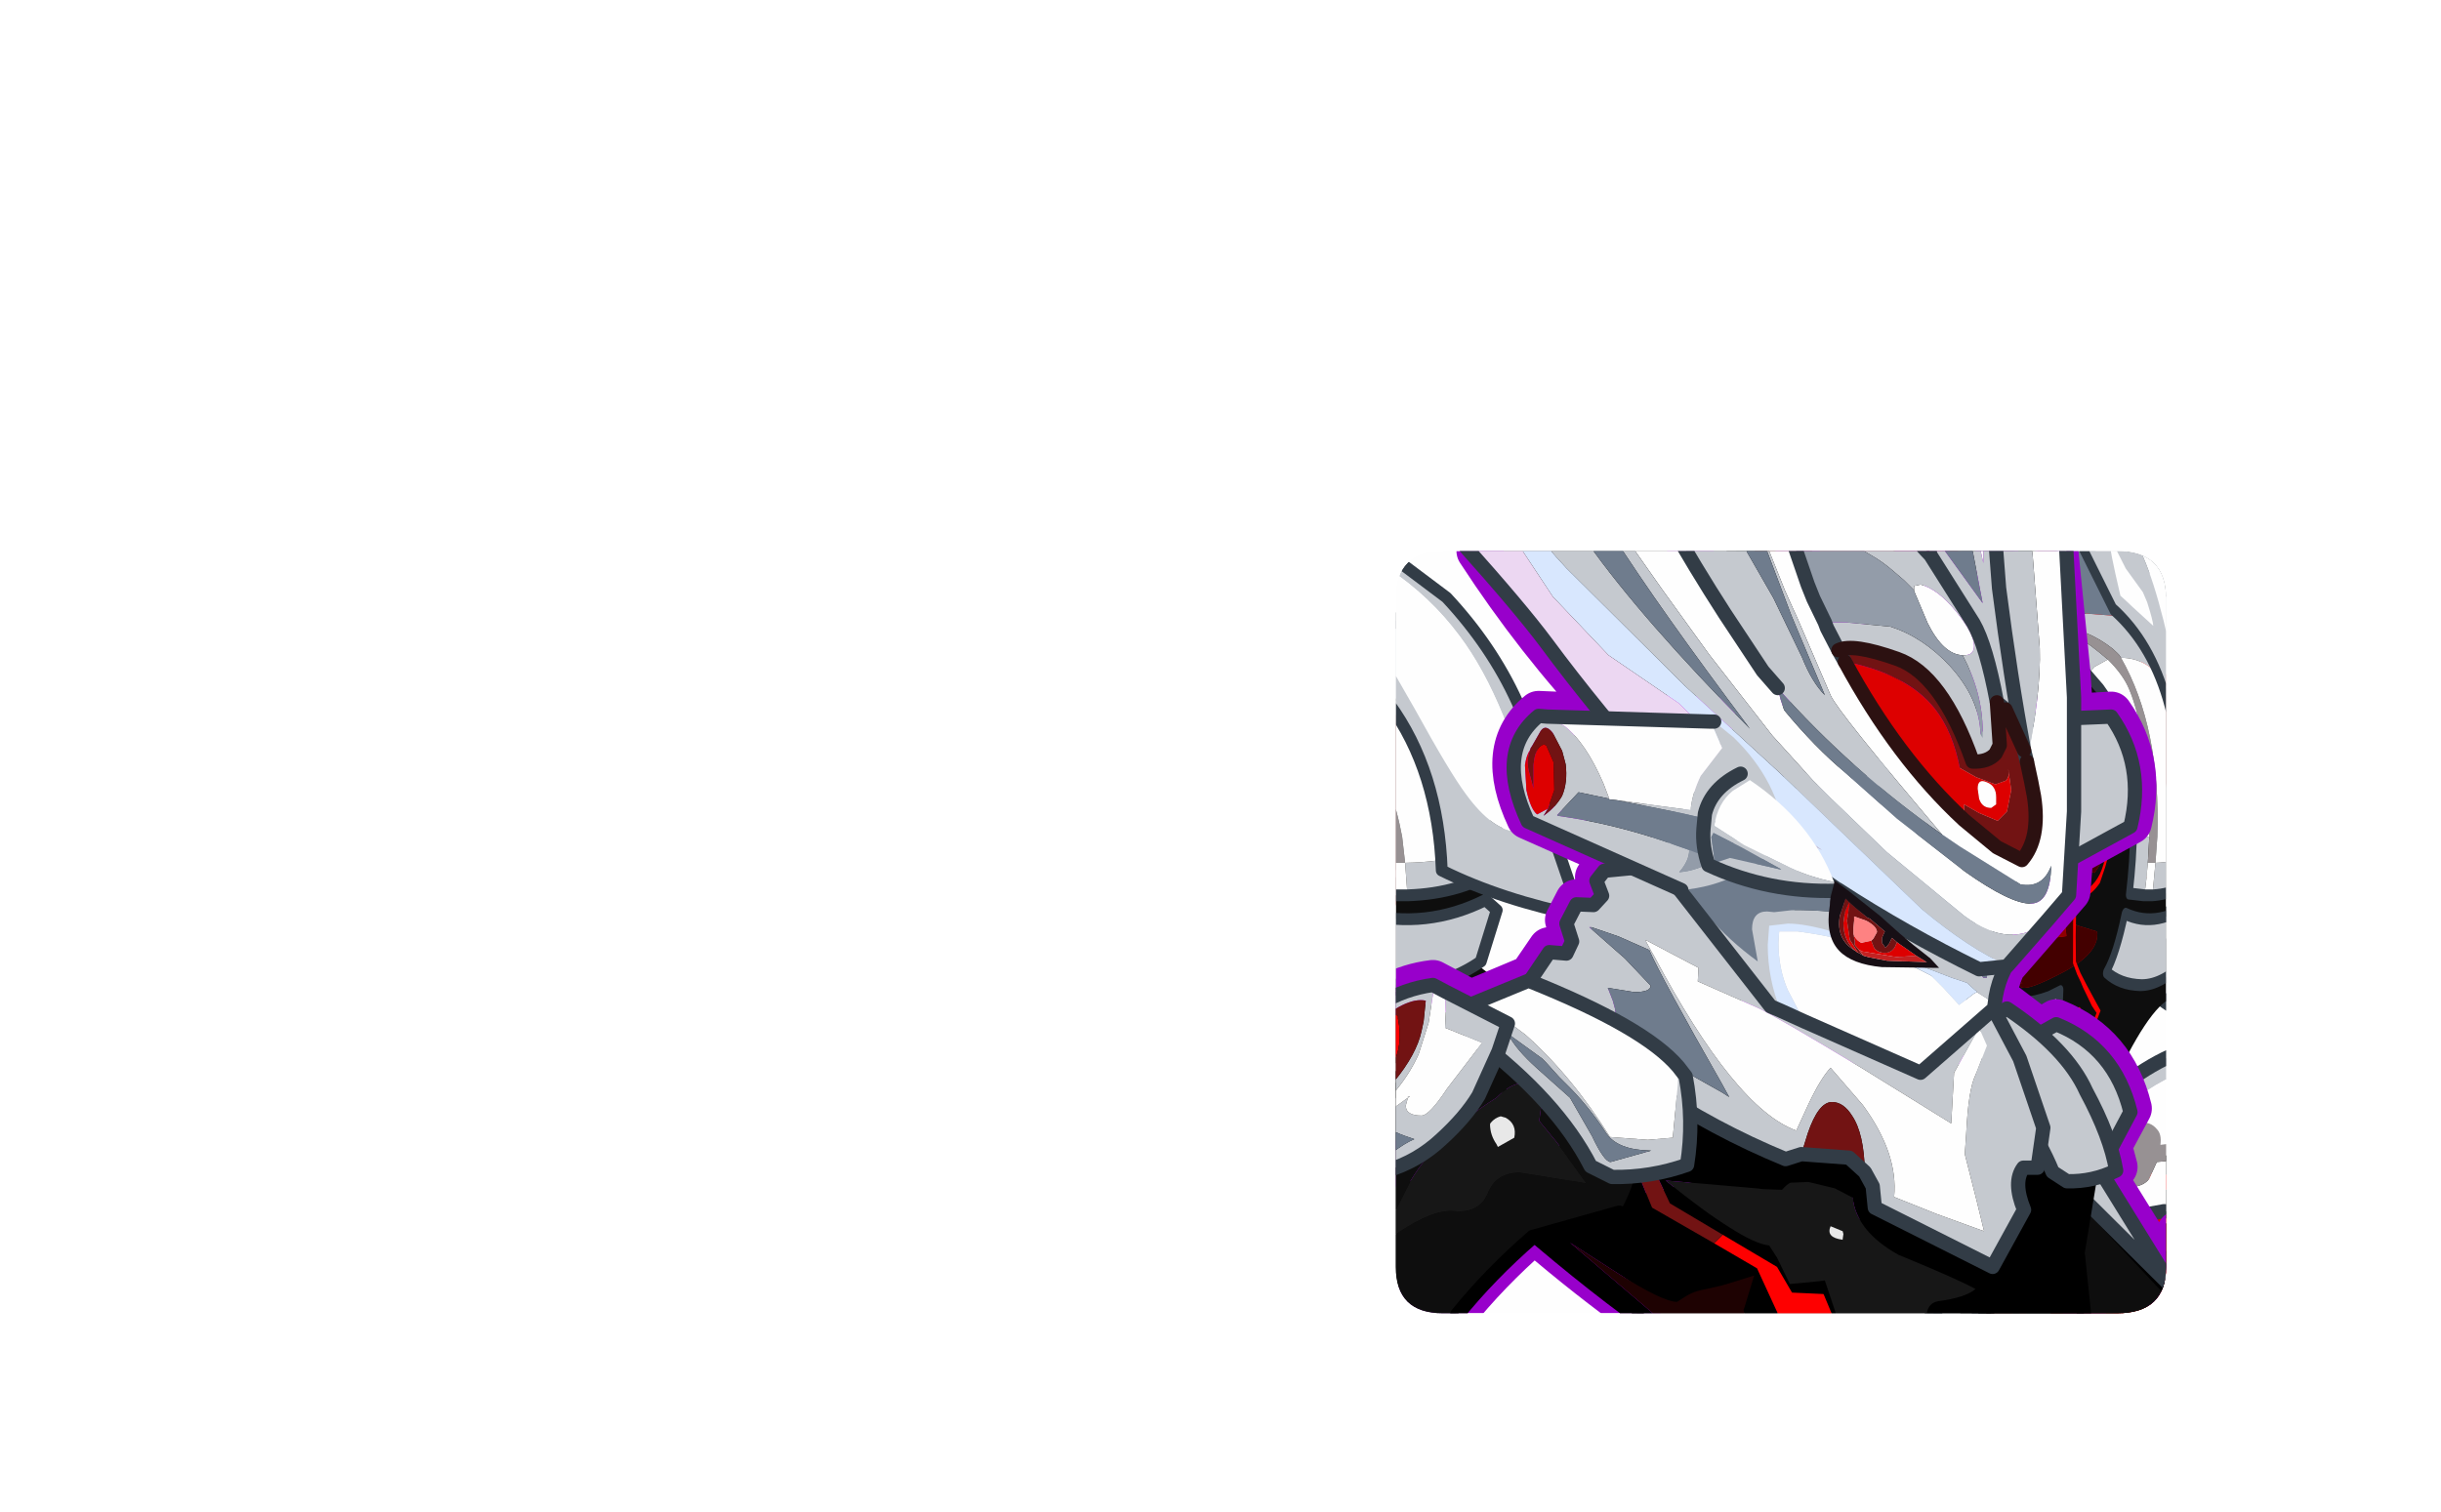 <?xml version="1.0" encoding="UTF-8" standalone="no"?>
<svg xmlns:ffdec="https://www.free-decompiler.com/flash" xmlns:xlink="http://www.w3.org/1999/xlink" ffdec:objectType="frame" height="105.9px" width="170.95px" xmlns="http://www.w3.org/2000/svg">
  <g transform="matrix(1.0, 0.0, 0.0, 1.0, 97.75, 38.6)">
    <clipPath id="clipPath0" transform="matrix(1.0, 0.0, 0.0, 1.0, 0.0, 0.0)">
      <path d="M50.5 0.0 Q53.95 0.0 53.95 3.3 L53.95 50.15 Q53.95 53.4 50.5 53.4 L3.3 53.4 Q0.0 53.4 0.0 50.15 L0.0 3.3 Q0.0 0.0 3.3 0.0 L50.5 0.0" fill="#000000" fill-rule="evenodd" stroke="none"/>
    </clipPath>
    <g clip-path="url(#clipPath0)">
      <use ffdec:characterId="2" height="50.6" transform="matrix(1.0, 0.0, 0.0, 1.0, 33.25, 14.7)" width="39.95" xlink:href="#shape1"/>
      <filter id="filter1">
        <feColorMatrix in="SourceGraphic" result="filterResult3" type="matrix" values="0 0 0 0 0.2,0 0 0 0 0.0,0 0 0 0 0.4,0 0 0 1 0"/>
        <feConvolveMatrix divisor="64.0" in="filterResult3" kernelMatrix="1 1 1 1 1 1 1 1 1 1 1 1 1 1 1 1 1 1 1 1 1 1 1 1 1 1 1 1 1 1 1 1 1 1 1 1 1 1 1 1 1 1 1 1 1 1 1 1 1 1 1 1 1 1 1 1 1 1 1 1 1 1 1 1" order="8 8" result="filterResult4"/>
        <feComposite in="SourceGraphic" in2="filterResult4" operator="over" result="filterResult5"/>
      </filter>
      <use ffdec:characterId="6" filter="url(#filter1)" height="94.95" transform="matrix(-0.828, 0.0, 0.0, 0.828, 13.364, -38.6)" width="134.2" xlink:href="#sprite0"/>
      <filter id="filter2">
        <feColorMatrix in="SourceGraphic" result="filterResult6" type="matrix" values="0 0 0 0 0.2,0 0 0 0 0.0,0 0 0 0 0.4,0 0 0 1 0"/>
        <feConvolveMatrix divisor="64.0" in="filterResult6" kernelMatrix="1 1 1 1 1 1 1 1 1 1 1 1 1 1 1 1 1 1 1 1 1 1 1 1 1 1 1 1 1 1 1 1 1 1 1 1 1 1 1 1 1 1 1 1 1 1 1 1 1 1 1 1 1 1 1 1 1 1 1 1 1 1 1 1" order="8 8" result="filterResult7"/>
        <feComposite in="SourceGraphic" in2="filterResult7" operator="over" result="filterResult8"/>
      </filter>
      <use ffdec:characterId="6" filter="url(#filter2)" height="94.95" transform="matrix(-0.466, 0.0, -0.112, 0.828, 68.533, -38.6)" width="134.2" xlink:href="#sprite0"/>
      <filter id="filter3">
        <feColorMatrix in="SourceGraphic" result="filterResult9" type="matrix" values="0 0 0 0 0.6,0 0 0 0 0.0,0 0 0 0 0.8,0 0 0 1 0"/>
        <feConvolveMatrix divisor="81.0" in="filterResult9" kernelMatrix="1 1 1 1 1 1 1 1 1 1 1 1 1 1 1 1 1 1 1 1 1 1 1 1 1 1 1 1 1 1 1 1 1 1 1 1 1 1 1 1 1 1 1 1 1 1 1 1 1 1 1 1 1 1 1 1 1 1 1 1 1 1 1 1 1 1 1 1 1 1 1 1 1 1 1 1 1 1 1 1 1" order="9 9" result="filterResult10"/>
        <feComposite in="SourceGraphic" in2="filterResult10" operator="over" result="filterResult11"/>
      </filter>
      <use ffdec:characterId="8" filter="url(#filter3)" height="56.5" transform="matrix(1.0, 0.0, 0.0, 1.0, -1.95, -1.5)" width="63.1" xlink:href="#sprite2"/>
      <use ffdec:characterId="9" height="101.25" transform="matrix(1.0, 0.0, 0.0, 1.0, -11.3, -33.95)" width="71.9" xlink:href="#shape5"/>
    </g>
    <use ffdec:characterId="10" height="53.4" transform="matrix(1.0, 0.0, 0.0, 1.0, 0.0, 0.0)" width="53.95" xlink:href="#shape6"/>
  </g>
  <defs>
    <g id="shape1" transform="matrix(1.0, 0.0, 0.0, 1.0, -33.25, -14.7)">
      <path d="M54.0 47.1 L58.2 47.2 58.2 53.5 45.85 53.5 45.95 52.95 Q46.45 49.95 49.0 48.55 50.65 47.6 54.0 47.1" fill="url(#gradient0)" fill-rule="evenodd" stroke="none"/>
      <path d="M41.25 53.5 L39.45 53.5 Q45.75 45.35 48.9 46.65 L53.75 42.35 54.9 42.3 54.9 44.3 Q54.35 45.2 54.3 46.4 L53.6 46.55 52.95 46.55 53.0 46.3 52.95 45.95 52.95 45.2 53.0 44.1 53.05 44.05 53.75 44.1 53.6 44.55 53.4 45.0 53.6 45.25 54.05 44.55 54.25 44.0 Q54.2 43.55 52.85 43.6 L52.5 45.0 52.6 46.1 52.7 46.85 53.4 47.1 53.35 48.15 51.15 49.3 50.2 53.5 44.2 53.5 43.7 52.35 Q43.5 51.7 42.65 51.75 42.3 51.8 41.25 53.5 M43.7 53.5 L43.05 53.5 43.65 53.05 43.7 53.5" fill="#0e0e0e" fill-rule="evenodd" stroke="none"/>
      <path d="M54.9 44.3 L54.9 49.35 54.85 49.35 54.75 50.15 54.5 50.85 54.35 50.8 54.3 50.8 52.9 50.9 Q52.75 50.95 52.7 51.75 L52.45 52.55 Q52.3 52.6 52.3 52.35 52.35 50.55 52.85 50.45 L54.4 50.35 54.4 49.75 54.5 49.25 54.6 48.8 54.35 47.7 54.3 47.55 54.3 47.05 54.1 47.05 53.4 47.1 52.7 46.85 52.6 46.1 52.5 45.0 52.85 43.6 Q54.2 43.55 54.25 44.0 L54.05 44.55 53.6 45.25 53.4 45.0 53.6 44.55 53.75 44.1 53.05 44.05 53.0 44.1 52.95 45.2 52.95 45.95 53.0 46.3 52.95 46.55 53.6 46.55 54.3 46.4 Q54.35 45.2 54.9 44.3 M54.9 52.55 L54.9 53.5 54.75 53.25 54.1 52.15 Q54.05 51.45 54.9 52.55" fill="#e70000" fill-rule="evenodd" stroke="none"/>
      <path d="M54.9 51.2 L54.9 52.55 Q54.05 51.45 54.1 52.15 L54.75 53.25 54.65 53.5 50.2 53.5 51.15 49.3 53.35 48.15 53.4 47.1 54.1 47.05 54.2 47.75 54.5 49.25 54.4 49.75 54.4 50.35 52.85 50.45 Q52.35 50.55 52.3 52.35 52.3 52.6 52.45 52.55 L52.7 51.75 Q52.75 50.95 52.9 50.9 L54.3 50.8 54.35 50.8 54.5 50.85 54.75 50.15 54.85 50.75 54.9 51.2 M44.2 53.5 L43.7 53.5 43.65 53.05 43.05 53.5 41.25 53.5 Q42.3 51.8 42.65 51.75 43.5 51.7 43.7 52.35 L44.2 53.5" fill="#430000" fill-rule="evenodd" stroke="none"/>
      <path d="M54.9 49.35 L54.9 51.2 54.85 50.75 54.75 50.15 54.85 49.35 54.9 49.35 M54.9 53.5 L54.95 53.5 54.65 53.5 54.75 53.25 54.9 53.5 M54.1 47.05 L54.3 47.05 54.3 47.55 54.35 47.7 54.6 48.8 54.5 49.25 54.2 47.75 54.1 47.05" fill="#910000" fill-rule="evenodd" stroke="none"/>
      <path d="M58.05 34.4 L45.75 26.0 39.25 15.2 47.8 22.55 52.25 24.65 Q55.2 29.25 58.55 32.8 L59.3 33.6 Q60.7 35.0 62.1 36.05 L63.45 37.1 63.8 36.5 64.55 35.15 64.8 34.85 66.5 33.75 67.1 33.5 67.6 35.95 67.4 35.7 66.1 36.1 Q64.85 36.75 63.85 38.35 64.85 36.75 66.1 36.1 L67.4 35.7 67.6 35.95 67.95 36.3 67.35 36.5 66.65 36.75 Q65.6 37.1 65.3 37.35 L66.7 39.1 66.9 38.8 67.35 38.35 67.8 38.0 68.75 37.3 69.1 37.8 68.3 38.55 67.35 39.55 67.0 40.1 67.35 41.05 68.25 42.05 68.6 42.7 70.2 41.15 Q71.35 40.2 72.25 40.2 L71.6 37.9 71.8 38.2 Q72.35 39.15 72.7 41.7 L72.4 41.45 71.95 41.5 70.95 42.55 Q69.9 43.75 69.2 45.25 L69.15 45.3 69.0 45.6 68.7 46.4 Q68.45 46.2 68.0 45.95 L66.75 45.2 66.3 44.55 65.65 43.7 66.1 42.3 Q65.6 39.8 63.95 38.45 L63.85 38.35 62.9 39.6 60.8 37.4 58.05 34.4 60.8 37.4 60.5 37.45 Q58.85 37.9 57.9 39.5 57.45 40.25 57.25 41.2 L57.1 41.25 56.35 41.25 56.85 39.95 57.0 39.7 58.1 37.5 58.05 37.45 Q57.5 37.55 57.05 36.75 L56.55 36.1 55.75 36.25 Q50.35 38.15 48.05 43.4 L47.65 43.6 Q47.2 43.85 46.8 44.2 L43.45 47.2 43.45 47.55 43.45 48.35 Q46.05 45.8 47.1 45.0 L48.15 44.3 48.6 44.85 Q49.75 46.35 50.65 46.55 L51.3 46.7 Q45.9 48.05 41.55 52.8 37.45 57.2 33.95 62.3 33.7 59.85 33.8 58.95 37.05 54.05 43.8 45.0 51.45 34.75 58.05 34.4 M66.1 42.3 Q66.3 41.2 67.0 40.1 66.3 41.2 66.1 42.3 M56.5 46.4 L56.4 44.7 56.35 42.55 57.05 42.55 Q56.95 43.1 57.0 43.8 56.9 44.65 57.15 46.25 L57.2 46.45 56.5 46.4 M57.75 47.75 L58.65 48.85 Q59.8 49.85 61.05 49.85 L62.8 50.0 49.7 64.8 49.8 62.15 57.75 47.75" fill="#c6cad0" fill-rule="evenodd" stroke="none"/>
      <path d="M67.1 33.5 L66.5 33.75 64.8 34.85 64.55 35.15 63.8 36.5 63.45 37.1 62.1 36.05 Q60.7 35.0 59.3 33.6 L58.55 32.8 Q55.2 29.25 52.25 24.65 61.25 28.9 67.05 33.15 L67.1 33.5 M71.6 37.9 L72.25 40.2 Q71.35 40.2 70.2 41.15 L68.6 42.7 68.25 42.05 67.35 41.05 67.0 40.1 67.35 39.55 68.3 38.55 69.1 37.8 Q69.65 37.5 70.1 37.45 71.0 37.25 71.6 37.9 M68.75 37.3 L67.8 38.0 67.35 38.35 66.9 38.8 66.7 39.1 65.3 37.35 Q65.6 37.1 66.65 36.75 L67.35 36.5 67.95 36.3 68.45 36.85 68.75 37.3 M48.05 43.4 Q50.35 38.15 55.75 36.25 L56.55 36.1 57.05 36.75 Q57.5 37.55 58.05 37.45 L58.1 37.5 57.0 39.7 56.85 39.95 56.35 41.25 53.55 41.6 Q53.65 40.85 53.3 40.5 52.85 39.95 52.1 40.05 51.3 40.2 50.7 41.3 L50.25 42.35 49.9 42.5 Q48.9 42.9 48.05 43.4 M48.15 44.3 L50.0 43.55 Q50.3 44.8 51.65 44.55 52.4 44.45 52.75 44.0 L53.3 42.8 55.65 42.6 56.35 42.55 56.4 44.7 56.5 46.4 53.8 46.25 51.3 46.7 50.65 46.55 Q49.75 46.35 48.6 44.85 L48.15 44.3" fill="#ffffff" fill-rule="evenodd" stroke="none"/>
      <path d="M60.8 37.4 L62.9 39.6 63.85 38.35 63.95 38.45 Q65.6 39.8 66.1 42.3 L65.65 43.7 66.3 44.55 Q66.4 46.4 65.8 47.7 L65.6 48.1 Q64.7 49.5 62.8 50.0 L61.05 49.85 Q59.8 49.85 58.65 48.85 L57.75 47.75 57.8 47.65 57.65 47.65 57.2 46.45 57.15 46.25 Q56.9 44.65 57.0 43.8 56.95 43.1 57.05 42.55 L57.25 41.2 Q57.45 40.25 57.9 39.5 58.85 37.9 60.5 37.45 L60.8 37.4 M63.4 43.65 Q63.25 42.4 62.55 41.6 61.8 40.75 60.95 40.95 60.05 41.1 59.55 42.1 59.85 40.95 61.15 40.9 63.15 40.95 63.4 43.15 L63.4 43.65 M64.6 42.35 Q64.5 41.25 63.4 40.4 62.35 39.6 61.1 39.5 58.0 39.3 58.45 43.85 L59.0 46.7 Q59.85 48.8 61.75 48.45 64.1 48.0 64.45 46.1 L64.3 44.2 64.6 42.35" fill="#0e0e0e" fill-rule="evenodd" stroke="none"/>
      <path d="M59.55 42.1 Q60.05 41.1 60.95 40.95 61.8 40.75 62.55 41.6 63.25 42.4 63.4 43.65 L63.1 45.4 Q62.65 46.6 62.1 46.95 L61.15 47.1 Q60.65 46.85 60.05 45.5 59.5 44.3 59.45 43.75 59.35 42.8 59.5 42.2 L59.5 42.15 59.55 42.1 M62.3 43.75 Q62.15 42.35 61.1 42.25 60.1 42.1 60.3 43.9 L60.4 44.85 Q60.65 45.4 61.4 45.25 62.1 45.1 62.25 44.45 L62.3 43.75" fill="#430000" fill-rule="evenodd" stroke="none"/>
      <path d="M59.55 42.1 L59.5 42.15 59.5 42.2 Q59.35 42.8 59.45 43.75 59.5 44.3 60.05 45.5 60.65 46.85 61.15 47.1 L62.1 46.95 Q62.65 46.6 63.1 45.4 L63.4 43.65 63.4 43.15 Q63.15 40.95 61.15 40.9 59.85 40.95 59.55 42.1 M62.3 43.75 L62.25 44.45 Q62.1 45.1 61.4 45.25 60.65 45.4 60.4 44.85 L60.3 43.9 Q60.1 42.1 61.1 42.25 62.15 42.35 62.3 43.75 M64.6 42.35 L64.3 44.2 64.45 46.1 Q64.1 48.0 61.75 48.45 59.85 48.8 59.0 46.7 L58.45 43.85 Q58.0 39.3 61.1 39.5 62.35 39.6 63.4 40.4 64.5 41.25 64.6 42.35" fill="#ff0000" fill-rule="evenodd" stroke="none"/>
      <path d="M48.05 43.4 Q48.9 42.9 49.9 42.5 L50.25 42.35 50.7 41.3 Q51.3 40.2 52.1 40.05 52.85 39.95 53.3 40.5 53.65 40.85 53.55 41.6 L56.35 41.25 57.1 41.25 57.25 41.2 57.05 42.55 56.35 42.55 55.65 42.6 53.3 42.8 52.75 44.0 Q52.4 44.45 51.65 44.55 50.3 44.8 50.0 43.55 L48.15 44.3 47.1 45.0 Q46.05 45.8 43.45 48.35 L43.45 47.55 43.45 47.2 46.8 44.2 Q47.2 43.85 47.65 43.6 L48.05 43.4" fill="#989294" fill-rule="evenodd" stroke="none"/>
      <path d="M52.25 24.65 L47.8 22.55 39.25 15.2 45.75 26.0 58.05 34.4 60.8 37.4 62.9 39.6 63.85 38.35 Q64.85 36.75 66.1 36.1 L67.4 35.7 67.6 35.95 67.1 33.5 67.05 33.15 Q61.25 28.9 52.25 24.65 M67.0 40.1 Q66.3 41.2 66.1 42.3 L65.65 43.7 66.3 44.55 66.75 45.2 68.0 45.95 Q68.45 46.2 68.7 46.4 L69.0 45.6 69.15 45.3 69.2 45.25 Q69.9 43.75 70.95 42.55 L71.95 41.5 72.4 41.45 72.7 41.7 Q72.35 39.15 71.8 38.2 L71.6 37.9 Q71.0 37.25 70.1 37.45 69.65 37.5 69.1 37.8 L68.3 38.55 67.35 39.55 67.0 40.1 M67.95 36.3 L67.6 35.95 M68.75 37.3 L68.45 36.85 67.95 36.3 M69.1 37.8 L68.75 37.3 M66.1 42.3 Q65.6 39.8 63.95 38.45 L63.85 38.35 M57.25 41.2 Q57.45 40.25 57.9 39.5 58.85 37.9 60.5 37.45 L60.8 37.4 M51.3 46.7 L53.8 46.25 56.5 46.4 57.2 46.45 57.15 46.25 Q56.9 44.65 57.0 43.8 56.95 43.1 57.05 42.55 L57.25 41.2 M57.75 47.75 L58.65 48.85 Q59.8 49.85 61.05 49.85 L62.8 50.0 49.7 64.8 49.8 62.15 57.75 47.75 M65.8 47.7 Q66.4 46.4 66.3 44.55 M58.05 34.4 Q51.45 34.75 43.8 45.0 37.05 54.05 33.8 58.95 33.7 59.85 33.95 62.3 37.45 57.2 41.55 52.8 45.9 48.05 51.3 46.7" fill="none" stroke="#323c46" stroke-linecap="round" stroke-linejoin="round" stroke-width="1.0"/>
    </g>
    <radialGradient cx="0" cy="0" fx="-102.4" fy="0" gradientTransform="matrix(-0.005, -0.062, 0.048, -0.007, 50.55, 73.15)" gradientUnits="userSpaceOnUse" id="gradient0" r="819.2" spreadMethod="pad">
      <stop offset="0.0" stop-color="#ef69ff"/>
      <stop offset="0.42" stop-color="#ff0000"/>
      <stop offset="1.0" stop-color="#430000"/>
    </radialGradient>
    <g id="sprite0" transform="matrix(1.0, 0.0, 0.0, 1.0, 0.5, 0.0)">
      <use ffdec:characterId="3" height="94.95" transform="matrix(1.0, 0.0, 0.0, 1.0, -0.5, 0.0)" width="134.2" xlink:href="#shape2"/>
      <filter id="filter0">
        <feColorMatrix in="SourceGraphic" result="filterResult0" type="matrix" values="0 0 0 0 0.4,0 0 0 0 0.0,0 0 0 0 1.0,0 0 0 1 0"/>
        <feConvolveMatrix divisor="100.0" in="filterResult0" kernelMatrix="1 1 1 1 1 1 1 1 1 1 1 1 1 1 1 1 1 1 1 1 1 1 1 1 1 1 1 1 1 1 1 1 1 1 1 1 1 1 1 1 1 1 1 1 1 1 1 1 1 1 1 1 1 1 1 1 1 1 1 1 1 1 1 1 1 1 1 1 1 1 1 1 1 1 1 1 1 1 1 1 1 1 1 1 1 1 1 1 1 1 1 1 1 1 1 1 1 1 1 1" order="10 10" result="filterResult1"/>
        <feComposite in="SourceGraphic" in2="filterResult1" operator="over" result="filterResult2"/>
      </filter>
      <use ffdec:characterId="5" filter="url(#filter0)" height="52.2" transform="matrix(-0.604, 0.013, 0.206, 0.6, 112.95, 14.35)" width="90.8" xlink:href="#sprite1"/>
    </g>
    <g id="shape2" transform="matrix(1.0, 0.0, 0.0, 1.0, 0.5, 0.0)">
      <path d="M123.75 4.95 L133.7 0.0 Q127.4 5.55 126.15 5.65 124.7 5.75 124.7 7.05 124.7 7.7 125.35 8.4 126.1 9.3 127.15 9.3 127.65 9.3 130.0 8.1 L127.55 11.1 126.9 11.55 Q126.65 10.4 124.2 10.85 121.8 11.3 121.6 12.5 121.4 13.7 122.8 13.55 L124.4 13.5 51.15 69.95 49.65 72.95 Q47.7 76.5 45.1 80.1 43.25 82.75 38.8 83.8 34.85 84.75 27.3 84.75 20.75 84.75 17.7 80.95 14.8 77.25 14.8 69.45 14.8 63.25 15.75 60.0 17.25 55.15 21.4 53.7 L29.0 50.65 Q31.3 49.65 33.05 49.65 34.5 49.65 36.1 50.35 L38.35 51.45 Q39.35 51.85 39.75 52.95 L39.8 53.05 120.65 6.15 118.1 9.55 Q115.5 12.9 118.7 10.5 121.95 8.1 122.85 6.9 123.8 5.7 123.8 5.3 L123.75 4.95" fill="url(#gradient1)" fill-rule="evenodd" stroke="none"/>
      <path d="M35.7 76.9 L36.2 77.05 39.4 77.15 Q37.25 81.45 36.0 82.45 35.1 83.1 32.8 83.2 32.8 84.2 27.45 82.55 22.1 81.0 22.1 79.3 L22.15 78.95 22.3 78.8 25.3 78.3 Q27.4 77.7 27.4 75.65 27.4 73.4 26.0 73.4 L24.9 73.65 23.8 73.85 Q23.05 73.15 22.35 71.85 20.95 69.35 20.95 66.5 20.95 65.3 26.1 62.6 31.1 59.9 32.75 59.9 33.45 59.9 34.4 60.9 L35.55 61.85 Q36.7 61.85 38.7 58.8 41.75 54.15 44.55 51.4 46.85 49.0 48.8 47.6 L52.5 45.45 Q53.75 44.9 55.05 44.5 L59.1 43.15 66.45 39.8 Q73.8 36.05 78.1 32.5 81.35 29.85 89.25 25.8 98.35 21.05 99.5 20.3 L107.45 14.75 111.65 11.8 112.0 11.6 112.25 11.45 116.7 8.5 119.6 8.1 95.65 23.7 92.1 25.25 83.85 28.75 Q82.05 29.7 79.75 32.15 77.25 34.8 75.65 35.85 72.2 38.2 59.85 43.35 L59.1 43.7 Q57.1 44.55 55.4 45.45 49.8 48.45 47.65 51.65 L44.45 55.4 Q41.65 58.7 41.25 60.55 40.75 62.65 36.9 62.35 L30.75 61.65 Q29.45 61.65 28.4 62.65 L26.1 64.75 26.5 64.95 24.6 66.15 Q22.7 67.5 23.0 70.1 24.75 69.85 27.0 71.65 29.25 73.45 29.25 74.95 29.25 76.4 28.35 77.05 27.2 77.9 26.75 79.2 L33.05 79.65 35.7 79.65 35.7 76.9 M121.3 16.2 Q119.35 17.35 115.7 20.8 L109.2 26.55 Q106.3 28.9 104.6 28.8 102.95 28.7 101.15 31.1 99.3 33.45 93.05 36.65 90.15 37.95 86.2 40.35 86.3 41.4 85.1 43.25 80.9 45.0 79.6 46.25 78.1 47.6 70.55 51.1 72.2 53.0 68.6 56.25 67.35 55.0 58.8 58.5 L47.45 68.5 46.6 68.1 Q45.7 67.6 45.0 67.6 L43.2 67.8 Q42.55 68.15 41.9 70.1 L43.25 70.5 Q44.1 70.9 44.1 72.1 44.1 75.1 42.35 75.45 L39.45 74.1 Q37.3 73.05 36.3 70.3 L36.15 70.3 35.5 72.45 Q34.75 74.3 34.75 74.85 34.75 75.75 35.1 76.25 34.55 75.95 33.65 75.7 L31.2 75.45 31.2 70.75 Q32.2 68.1 33.85 68.1 34.8 68.1 36.25 69.3 37.9 70.55 37.9 71.85 39.1 71.85 39.85 72.95 40.55 74.05 41.0 74.05 L42.35 73.4 39.4 68.75 Q39.4 68.35 40.3 67.4 41.25 66.5 41.65 66.5 41.95 66.5 42.75 67.0 L44.1 67.4 52.4 60.95 Q61.9 54.2 68.1 52.75 77.35 45.25 94.7 33.95 107.95 25.35 120.8 15.45 L122.85 14.05 121.3 16.2 M32.4 83.2 L32.8 83.2 32.75 83.0 32.4 83.2" fill="#430000" fill-rule="evenodd" stroke="none"/>
      <path d="M116.7 8.5 L112.25 11.45 112.0 11.6 111.65 11.8 107.45 14.75 99.5 20.3 Q98.35 21.05 89.25 25.8 81.35 29.85 78.1 32.5 73.8 36.05 66.45 39.8 L59.1 43.15 55.05 44.5 Q53.75 44.9 52.5 45.45 L48.8 47.6 Q46.85 49.0 44.55 51.4 41.75 54.15 38.7 58.8 36.7 61.85 35.55 61.85 L34.4 60.9 Q33.45 59.9 32.75 59.9 31.1 59.9 26.1 62.6 20.95 65.3 20.95 66.5 20.95 69.35 22.35 71.85 23.05 73.15 23.8 73.85 L24.9 73.65 26.0 73.4 Q27.4 73.4 27.4 75.65 27.4 77.7 25.3 78.3 L22.3 78.8 22.15 78.95 22.1 79.3 Q22.1 81.0 27.45 82.55 32.8 84.2 32.8 83.2 35.1 83.1 36.0 82.45 37.25 81.45 39.4 77.15 L36.2 77.05 35.7 76.9 35.1 76.25 Q34.75 75.75 34.75 74.85 34.75 74.3 35.5 72.45 L36.15 70.3 36.3 70.3 Q37.3 73.05 39.45 74.1 L42.35 75.45 Q44.1 75.1 44.1 72.1 44.1 70.9 43.25 70.5 L41.9 70.1 Q42.55 68.15 43.2 67.8 L45.0 67.6 Q45.7 67.6 46.6 68.1 L47.45 68.5 58.8 58.5 Q67.35 55.0 68.6 56.25 72.2 53.0 70.55 51.1 78.1 47.6 79.6 46.25 80.9 45.0 85.1 43.25 86.3 41.4 86.2 40.35 90.15 37.95 93.05 36.65 99.3 33.45 101.15 31.1 102.95 28.7 104.6 28.8 106.3 28.9 109.2 26.55 L115.7 20.8 Q119.35 17.35 121.3 16.2 L117.75 21.2 117.25 21.05 Q116.0 20.9 116.0 22.2 L116.25 23.05 100.1 35.5 99.15 35.15 Q97.25 34.6 97.25 36.05 97.25 36.65 97.8 37.3 L95.05 39.4 95.95 40.1 Q95.85 41.45 94.85 41.65 L91.85 41.85 60.15 66.3 53.4 77.9 Q50.7 73.35 48.25 82.7 45.8 92.05 38.55 90.65 31.3 89.25 25.85 91.35 22.5 92.6 17.9 89.7 L15.6 89.95 15.2 89.35 15.1 89.2 Q13.15 86.4 11.35 85.2 10.15 84.35 6.45 83.4 L9.8 80.8 Q7.25 74.55 7.85 69.6 L7.75 69.55 Q7.0 69.0 7.0 68.0 7.0 66.95 11.25 62.9 L15.1 59.5 Q16.75 58.2 18.05 57.5 20.1 56.35 28.85 52.6 35.05 49.85 35.05 48.95 L34.75 46.2 45.55 43.95 85.25 22.95 85.25 23.4 85.9 23.65 86.55 22.9 86.35 22.4 90.25 20.35 Q86.1 20.85 90.3 17.8 91.05 18.0 91.55 18.85 L91.85 19.5 95.3 17.65 95.5 18.5 96.1 18.65 Q97.45 18.4 98.2 17.5 98.85 16.75 98.85 15.95 L98.85 15.75 106.3 11.85 106.8 12.4 Q107.3 12.25 107.5 11.85 L107.15 11.35 111.05 9.3 116.7 8.5 M110.7 10.2 Q110.5 10.2 110.5 10.5 L110.5 10.55 110.05 10.95 109.55 11.6 109.65 11.9 110.0 11.9 110.9 11.45 111.35 10.8 111.25 10.45 111.15 10.45 111.15 10.3 110.7 10.2 M15.1 73.6 L15.15 74.2 16.1 74.2 16.2 74.05 16.15 73.8 15.55 73.6 15.1 73.6 M32.4 83.2 L32.75 83.0 32.8 83.2 32.4 83.2" fill="#0e0e0e" fill-rule="evenodd" stroke="none"/>
      <path d="M110.7 10.2 L111.15 10.3 111.15 10.45 111.25 10.45 111.35 10.8 110.9 11.45 110.0 11.9 109.65 11.9 109.55 11.6 110.05 10.95 110.5 10.55 110.5 10.5 Q110.5 10.2 110.7 10.2 M15.1 73.6 L15.55 73.6 16.15 73.8 16.2 74.05 16.1 74.2 15.15 74.2 15.1 73.6" fill="#545454" fill-rule="evenodd" stroke="none"/>
      <path d="M35.1 76.25 L35.7 76.9 35.7 79.65 33.05 79.65 26.75 79.2 Q27.2 77.9 28.35 77.05 29.25 76.4 29.25 74.95 29.25 73.45 27.0 71.65 24.75 69.85 23.0 70.1 22.7 67.5 24.6 66.15 L26.5 64.95 26.1 64.75 28.4 62.65 Q29.45 61.65 30.75 61.65 L36.9 62.35 Q40.75 62.65 41.25 60.55 41.65 58.7 44.45 55.4 L47.65 51.65 Q49.8 48.45 55.4 45.45 57.1 44.55 59.1 43.7 L59.85 43.35 Q72.2 38.2 75.65 35.85 77.25 34.8 79.75 32.15 82.05 29.7 83.85 28.75 L92.1 25.25 95.65 23.7 45.15 56.7 44.95 57.1 43.6 60.25 43.6 60.35 46.2 59.6 46.2 60.1 Q45.9 60.7 45.9 61.15 L46.65 61.15 46.65 61.8 46.15 63.95 120.8 15.45 Q107.95 25.35 94.7 33.95 77.35 45.25 68.1 52.75 61.9 54.2 52.4 60.95 L44.1 67.4 42.75 67.0 Q41.95 66.5 41.65 66.5 41.25 66.5 40.3 67.4 39.4 68.35 39.4 68.75 L42.35 73.4 41.0 74.05 Q40.55 74.05 39.85 72.95 39.1 71.85 37.9 71.85 37.9 70.55 36.25 69.3 34.8 68.1 33.85 68.1 32.2 68.1 31.2 70.75 L31.2 75.45 33.65 75.7 Q34.55 75.95 35.1 76.25" fill="#910000" fill-rule="evenodd" stroke="none"/>
      <path d="M50.6 68.3 Q53.15 69.2 54.75 70.55 L57.15 66.6 83.7 46.55 82.85 49.95 59.75 68.1 56.7 72.95 57.25 74.3 Q54.85 84.7 46.1 90.45 36.4 97.3 19.25 92.4 L19.2 92.35 17.85 89.75 Q19.9 91.65 22.55 91.55 L23.5 90.9 23.95 90.5 Q25.6 88.8 26.3 85.6 L26.6 83.85 28.25 84.35 27.75 86.1 28.8 86.4 31.5 86.85 Q38.6 86.85 44.4 83.1 46.4 81.75 47.8 80.0 48.75 79.7 49.3 77.4 50.45 74.85 50.65 71.6 L51.4 73.0 Q51.95 74.15 51.95 75.25 51.95 78.45 50.7 82.05 49.85 84.6 48.95 85.95 52.15 83.25 54.35 79.8 56.5 76.3 56.5 74.05 56.5 73.2 54.05 71.5 51.95 70.0 50.65 69.55 L50.6 68.3 M33.45 87.45 L27.4 86.8 Q26.6 88.0 26.05 89.35 L24.7 92.35 27.6 92.05 29.85 91.6 Q30.45 90.25 31.45 90.15 L34.4 89.75 39.0 88.55 Q42.25 87.65 43.9 86.2 L48.15 82.2 48.25 82.2 48.25 83.1 46.85 86.6 Q48.8 84.2 49.95 81.15 50.75 78.85 50.75 77.8 L50.75 76.7 Q49.1 79.7 47.5 81.3 L44.5 83.7 Q43.1 84.65 38.25 86.05 L33.45 87.45 M56.7 72.95 Q56.0 71.6 54.75 70.55 56.0 71.6 56.7 72.95" fill="#a1a8b1" fill-rule="evenodd" stroke="none"/>
      <path d="M19.25 92.4 Q19.15 92.35 18.55 93.7 19.1 92.35 19.2 92.35 L19.25 92.4 M36.35 44.05 L36.5 44.05 36.9 44.0 37.45 44.3 44.2 43.2 71.3 28.6 74.0 30.05 47.05 45.8 40.45 47.0 40.65 47.25 Q42.9 50.8 41.8 54.25 33.95 51.55 25.6 54.9 L24.85 55.25 Q24.5 55.4 24.2 55.65 16.45 55.7 13.3 63.05 L11.1 68.15 Q9.7 70.45 7.4 70.45 L7.05 70.45 Q8.0 58.8 17.4 50.9 22.7 46.3 30.4 44.75 L30.4 45.35 Q30.4 47.1 28.3 49.7 L26.0 52.1 34.15 51.75 38.45 52.05 Q39.8 52.3 40.7 53.05 L40.8 52.2 Q40.8 50.85 40.0 49.05 39.5 47.15 38.85 46.6 L37.75 45.55 37.65 45.45 36.35 44.05 M41.45 55.15 L40.15 57.3 Q35.9 54.7 29.1 56.9 L28.9 57.05 27.95 56.4 26.15 55.8 Q27.4 55.25 28.95 54.65 33.8 52.75 41.45 55.15 M18.8 70.3 Q18.25 72.7 18.15 75.6 L15.85 75.75 Q15.85 74.35 16.0 73.0 L16.3 70.85 18.8 70.3 M14.65 75.75 Q10.05 75.6 6.9 73.45 L7.0 70.75 Q8.3 71.75 9.85 72.3 11.85 72.95 14.85 73.0 L14.65 75.75 M37.45 44.3 Q39.2 45.4 40.45 47.0 39.2 45.4 37.45 44.3 M18.4 77.3 Q18.85 80.75 20.0 82.25 17.75 83.3 14.55 83.35 11.35 83.35 8.45 81.35 L7.1 77.0 8.05 76.15 Q13.05 78.65 18.4 77.3 M33.45 87.45 Q34.8 87.6 34.1 87.6 L33.0 87.5 33.45 87.45" fill="#c6cad0" fill-rule="evenodd" stroke="none"/>
      <path d="M30.4 44.75 L33.85 44.25 34.95 44.8 Q36.15 45.3 36.15 46.65 36.15 47.85 31.2 50.8 33.65 50.55 36.15 50.85 L38.55 50.95 39.35 51.15 40.35 51.95 40.45 51.95 40.0 49.05 Q40.8 50.85 40.8 52.2 L40.7 53.05 Q39.8 52.3 38.45 52.05 L34.15 51.75 26.0 52.1 28.3 49.7 Q30.4 47.1 30.4 45.35 L30.4 44.75 M33.45 87.45 L38.25 86.05 Q43.1 84.65 44.5 83.7 L47.5 81.3 Q49.1 79.7 50.75 76.7 L50.75 77.8 Q50.75 78.85 49.95 81.15 48.8 84.2 46.85 86.6 L48.25 83.1 48.25 82.2 48.15 82.2 43.9 86.2 Q42.25 87.65 39.0 88.55 L34.4 89.75 31.45 90.15 Q30.45 90.25 29.85 91.6 L27.6 92.05 24.7 92.35 26.05 89.35 Q26.6 88.0 27.4 86.8 L33.45 87.45 33.0 87.5 34.1 87.6 Q34.8 87.6 33.45 87.45 M54.6 72.65 Q55.65 73.25 55.65 73.55 L54.8 75.95 53.2 78.85 53.2 78.2 53.8 75.2 53.7 73.2 53.15 72.05 53.25 71.95 53.4 71.8 54.6 72.65" fill="#6f7c8e" fill-rule="evenodd" stroke="none"/>
      <path d="M50.65 69.55 Q51.95 70.0 54.05 71.5 56.5 73.2 56.5 74.05 56.5 76.3 54.35 79.8 52.15 83.25 48.95 85.95 49.85 84.6 50.7 82.05 51.95 78.45 51.95 75.25 51.95 74.15 51.4 73.0 L50.65 71.6 50.4 71.2 50.4 69.5 50.5 69.5 50.65 69.55 M33.85 44.25 L36.35 44.05 37.65 45.45 37.75 45.55 38.85 46.6 Q39.5 47.15 40.0 49.05 L40.45 51.95 40.35 51.95 39.35 51.15 38.55 50.95 36.15 50.85 Q33.65 50.55 31.2 50.8 36.15 47.85 36.15 46.65 36.15 45.3 34.95 44.8 L33.85 44.25 M54.6 72.65 L53.4 71.8 53.25 71.95 53.15 72.05 53.7 73.2 53.8 75.2 53.2 78.2 53.2 78.85 54.8 75.95 55.65 73.55 Q55.65 73.25 54.6 72.65" fill="#ad7777" fill-rule="evenodd" stroke="none"/>
      <path d="M41.8 54.25 L41.45 55.15 Q33.8 52.75 28.95 54.65 27.4 55.25 26.15 55.8 23.5 57.1 22.3 58.35 20.55 60.1 18.65 63.65 L18.1 64.9 Q16.9 67.8 16.3 70.85 L16.0 73.0 15.1 73.0 14.85 73.0 15.1 70.8 Q16.8 61.55 24.2 55.65 24.5 55.4 24.85 55.25 L25.6 54.9 Q33.95 51.55 41.8 54.25" fill="#989294" fill-rule="evenodd" stroke="none"/>
      <path d="M49.3 77.4 Q48.75 79.7 47.8 80.0 L47.55 80.0 Q47.15 80.0 47.05 79.7 L47.05 79.35 Q47.05 78.2 48.2 77.1 49.35 75.95 49.35 77.15 L49.3 77.4 M28.9 57.05 L26.6 58.35 Q20.55 62.2 18.8 70.3 L16.3 70.85 Q16.9 67.8 18.1 64.9 L18.65 63.65 Q20.55 60.1 22.3 58.35 23.5 57.1 26.15 55.8 L27.95 56.4 28.9 57.05 M15.85 75.75 L14.65 75.75 14.85 73.0 Q11.85 72.95 9.85 72.3 8.3 71.75 7.0 70.75 L7.05 70.45 7.4 70.45 Q9.7 70.45 11.1 68.15 L13.3 63.05 Q16.45 55.7 24.2 55.65 16.8 61.55 15.1 70.8 L14.85 73.0 15.1 73.0 16.0 73.0 Q15.85 74.35 15.85 75.75" fill="#ffffff" fill-rule="evenodd" stroke="none"/>
      <path d="M28.25 84.35 Q36.2 86.1 42.25 82.0 48.9 77.4 49.1 67.8 L50.6 68.3 50.65 69.55 50.5 69.5 50.4 69.5 50.4 71.2 50.65 71.6 Q50.45 74.85 49.3 77.4 L49.35 77.15 Q49.35 75.95 48.2 77.1 47.05 78.2 47.05 79.35 L47.05 79.7 Q47.15 80.0 47.55 80.0 L47.8 80.0 Q46.4 81.75 44.4 83.1 38.6 86.85 31.5 86.85 L28.8 86.4 27.75 86.1 28.25 84.35" fill="#ff6464" fill-rule="evenodd" stroke="none"/>
      <path d="M50.6 68.3 Q53.15 69.2 54.75 70.55 L57.15 66.6 83.7 46.55 82.85 49.95 59.75 68.1 56.7 72.95 57.25 74.3 Q54.85 84.7 46.1 90.45 36.4 97.3 19.25 92.4 L19.2 92.35 17.85 89.75 Q19.9 91.65 22.55 91.55 L23.5 90.9 23.95 90.5 Q25.6 88.8 26.3 85.6 L26.6 83.85 28.25 84.35 Q36.2 86.1 42.25 82.0 48.9 77.4 49.1 67.8 L50.6 68.3 M36.35 44.05 L36.5 44.05 36.9 44.0 37.45 44.3 44.2 43.2 71.3 28.6 74.0 30.05 47.05 45.8 40.45 47.0 40.65 47.25 Q42.9 50.8 41.8 54.25 L41.45 55.15 40.15 57.3 Q35.9 54.7 29.1 56.9 L28.9 57.05 26.6 58.35 Q20.55 62.2 18.8 70.3 18.25 72.7 18.15 75.6 L15.85 75.75 14.65 75.75 Q10.05 75.6 6.9 73.45 L7.0 70.75 7.05 70.45 Q8.0 58.8 17.4 50.9 22.7 46.3 30.4 44.75 L33.85 44.25 36.35 44.05 M40.45 47.0 Q39.2 45.4 37.45 44.3 M18.4 77.3 Q13.05 78.65 8.05 76.15 L7.1 77.0 8.45 81.35 Q11.35 83.35 14.55 83.35 17.75 83.3 20.0 82.25 18.85 80.75 18.4 77.3 M54.75 70.55 Q56.0 71.6 56.7 72.95" fill="none" stroke="#323c46" stroke-linecap="round" stroke-linejoin="round" stroke-width="1.0"/>
      <path d="M39.2 66.45 L39.0 66.15 38.9 65.9 Q38.9 65.2 39.15 64.85 L39.4 64.75 39.65 65.0 40.25 65.55 41.2 66.6 41.45 67.1 41.7 67.5 Q41.9 68.1 42.25 68.3 L42.4 68.75 42.65 70.0 42.65 70.85 42.8 72.7 42.35 74.6 Q41.75 76.2 41.45 76.2 L41.25 76.1 40.45 77.0 40.25 76.85 40.2 76.7 40.4 76.1 40.2 76.25 39.7 76.5 39.45 76.45 39.4 76.25 39.7 75.95 39.55 75.75 40.1 74.75 40.75 72.85 Q40.75 70.35 42.15 70.35 L42.25 69.65 42.2 69.5 42.15 69.5 42.05 69.45 Q41.95 70.0 41.5 70.05 L41.4 70.15 41.2 70.35 41.15 70.35 41.05 70.35 Q40.65 70.35 40.6 69.65 L40.55 68.65 39.9 67.05 39.35 66.35 39.2 66.45 M33.05 73.7 L32.55 73.05 32.4 72.05 32.45 71.5 Q32.6 68.95 34.7 69.4 37.05 70.0 37.05 71.95 37.05 72.7 36.55 73.2 L36.5 73.25 Q36.0 73.7 35.25 73.85 L34.1 73.95 33.05 73.7 M33.45 71.8 Q33.45 73.3 34.6 73.3 35.25 73.3 35.65 72.6 L35.9 71.6 Q35.95 70.45 34.9 70.45 33.45 70.45 33.45 71.8 M38.7 77.2 Q39.3 77.05 39.3 77.6 39.3 78.1 39.0 78.1 L38.75 78.0 38.7 77.85 38.8 77.7 38.3 77.7 38.05 77.45 38.6 76.4 37.45 77.2 37.25 77.1 37.2 77.0 Q37.2 76.85 38.25 76.0 39.3 75.2 39.3 75.85 L38.7 77.2" fill="#d741ff" fill-rule="evenodd" stroke="none"/>
      <path d="M32.45 71.5 L32.4 72.05 32.55 73.05 33.05 73.7 Q32.6 73.55 32.4 72.95 L32.2 72.3 32.25 72.0 32.0 71.8 32.0 71.45 32.45 71.5 M35.25 73.85 Q36.0 73.7 36.5 73.25 L36.5 73.4 35.85 74.1 35.35 74.05 Q35.25 74.3 35.25 73.85 M36.25 69.4 L36.0 69.05 36.5 69.15 36.25 69.4" fill="#ee3b3b" fill-rule="evenodd" stroke="none"/>
      <path d="M32.45 71.5 L32.0 71.45 32.0 71.8 32.25 72.0 32.2 72.3 32.4 72.95 Q32.6 73.55 33.05 73.7 L34.1 73.95 35.25 73.85 Q35.25 74.3 35.35 74.05 L35.85 74.1 36.5 73.4 36.5 73.25 36.55 73.2 Q37.05 72.7 37.05 71.95 37.05 70.0 34.7 69.4 32.6 68.95 32.45 71.5 M36.25 69.4 L36.5 69.15 36.0 69.05 36.25 69.4 M38.75 71.75 Q38.75 73.5 37.5 74.75 36.25 75.95 34.55 75.95 32.8 75.95 31.55 74.75 30.35 73.5 30.35 71.75 30.35 70.05 31.55 68.8 32.8 67.55 34.55 67.55 36.25 67.55 37.5 68.8 38.75 70.05 38.75 71.75" fill="#ff0000" fill-rule="evenodd" stroke="none"/>
      <path d="M33.45 71.8 Q33.45 70.45 34.9 70.45 35.95 70.45 35.9 71.6 L35.65 72.6 Q35.25 73.3 34.6 73.3 33.45 73.3 33.45 71.8" fill="#c6cad0" fill-rule="evenodd" stroke="none"/>
      <path d="M44.4 29.55 L46.75 29.85 47.3 27.4 47.45 26.5 48.1 22.4 46.25 25.65 Q33.2 36.5 21.05 44.75 L20.15 45.45 18.25 46.85 Q17.5 47.25 16.8 47.75 L16.2 48.15 Q12.7 50.5 10.25 53.8 6.15 59.25 3.7 69.85 L3.7 69.9 5.3 70.35 Q7.4 70.35 9.7 67.2 11.05 65.4 14.05 59.95 L16.2 56.2 Q21.0 48.2 25.0 45.35 L25.1 44.8 Q29.25 41.75 35.2 36.85 40.75 32.25 44.4 29.55 M48.6 31.75 L26.35 51.55 Q19.8 54.5 16.2 59.55 12.05 65.25 11.75 73.65 6.7 76.15 0.0 77.5 L2.75 69.45 Q3.7 58.75 11.35 50.55 L45.1 25.2 53.85 15.2 48.6 31.75 M28.2 45.55 L25.3 48.1 22.25 50.1 21.4 50.95 Q20.15 52.5 20.0 52.95 L23.5 51.35 Q24.75 50.75 25.55 50.4 28.25 46.3 28.4 45.55 L28.2 45.55" fill="#c6cad0" fill-rule="evenodd" stroke="none"/>
      <path d="M44.4 29.55 Q40.75 32.25 35.2 36.85 29.25 41.75 25.1 44.8 L25.0 45.35 Q21.0 48.2 16.2 56.2 L14.05 59.95 Q11.05 65.4 9.7 67.2 7.4 70.35 5.3 70.35 L3.7 69.9 3.7 69.85 Q6.15 59.25 10.25 53.8 12.7 50.5 16.2 48.15 L16.8 47.75 Q17.5 47.25 18.25 46.85 L20.15 45.45 21.05 44.75 Q33.2 36.5 46.25 25.65 L48.1 22.4 47.45 26.5 47.3 27.4 46.75 29.85 44.4 29.55 M28.2 45.55 L28.4 45.55 Q28.25 46.3 25.55 50.4 24.75 50.75 23.5 51.35 L20.0 52.95 Q20.15 52.5 21.4 50.95 L22.25 50.1 25.3 48.1 28.2 45.55" fill="#ffffff" fill-rule="evenodd" stroke="none"/>
      <path d="M48.6 31.75 L26.35 51.55 Q19.8 54.5 16.2 59.55 12.05 65.25 11.75 73.65 6.7 76.15 0.0 77.5 L2.75 69.45 Q3.7 58.75 11.35 50.55 L45.1 25.2 53.85 15.2 48.6 31.75 Z" fill="none" stroke="#323c46" stroke-linecap="round" stroke-linejoin="round" stroke-width="1.0"/>
      <path d="M31.8 60.8 L31.75 60.85 33.8 61.5 34.05 62.0 33.95 62.85 34.85 62.75 Q37.5 62.75 39.4 63.9 L40.75 61.95 Q40.75 61.6 39.1 60.8 L37.15 59.9 36.35 58.8 Q35.8 58.05 34.6 58.05 34.0 58.05 31.8 60.8 M31.05 61.25 L31.0 61.0 31.8 60.0 32.95 58.9 33.9 57.75 Q34.7 57.15 36.15 57.95 L36.9 58.85 Q37.0 59.2 38.75 59.75 L40.15 60.75 41.4 61.9 40.55 63.25 39.85 64.15 40.7 64.9 Q43.3 67.25 43.3 71.7 L43.05 73.95 43.5 74.35 44.3 74.35 45.15 73.4 44.95 70.9 45.15 68.45 Q45.5 67.25 46.75 65.95 L52.15 61.1 53.2 62.45 Q54.2 63.75 54.95 63.75 56.05 63.75 57.85 61.9 L55.5 59.9 54.6 59.1 57.65 57.55 Q58.35 57.25 58.8 57.7 L59.25 58.4 59.2 58.65 58.95 58.7 58.5 58.4 58.4 57.8 Q57.95 57.9 57.05 58.5 L55.6 59.25 57.15 60.5 58.4 61.8 57.3 63.15 Q56.0 64.25 54.95 64.25 53.55 64.25 52.1 61.65 L46.7 66.65 Q45.45 68.15 45.45 70.9 L45.65 73.45 45.2 74.25 Q44.65 74.85 43.9 74.85 L42.8 74.65 Q42.2 76.25 40.9 77.5 L39.0 78.95 38.7 80.2 38.7 80.25 41.2 80.45 41.6 80.85 41.3 81.15 38.35 80.75 38.1 80.5 38.25 79.25 35.65 79.7 Q28.65 79.7 26.55 75.75 26.25 71.8 26.9 69.4 25.2 69.35 24.85 68.35 L24.75 66.7 24.75 66.65 Q24.35 67.2 23.45 69.4 22.5 71.65 22.5 72.1 22.5 74.25 24.4 75.15 26.25 76.05 26.25 77.05 L25.2 81.5 24.35 82.45 Q23.5 83.2 23.2 83.55 L21.5 85.1 20.65 85.7 21.1 86.65 21.7 87.7 22.6 86.25 Q23.1 85.2 23.35 85.2 L23.65 85.3 23.7 85.4 22.7 87.25 Q22.0 88.5 21.7 88.5 L20.75 87.0 20.1 85.5 20.95 84.8 22.75 83.3 23.9 82.3 24.8 81.35 25.35 79.2 25.8 77.05 Q25.8 76.25 24.9 75.95 23.6 75.55 22.8 74.7 L22.3 73.3 22.0 72.05 Q22.0 71.7 22.7 69.75 L23.5 67.55 Q23.6 67.1 24.25 66.35 25.0 65.6 25.2 66.8 L25.3 67.9 Q25.6 68.5 27.1 68.75 27.45 67.45 28.15 66.65 L28.1 66.2 Q28.1 65.05 30.75 63.85 L33.5 62.9 33.6 62.25 33.6 61.8 31.05 61.25 M28.6 71.8 Q28.6 72.9 29.55 74.55 31.0 77.05 33.7 77.05 36.95 77.05 38.85 75.2 40.5 73.6 40.5 71.3 L40.5 71.1 Q40.25 70.45 39.6 69.75 38.5 68.6 38.5 68.15 L38.75 66.25 Q37.6 65.3 35.8 65.9 31.05 66.5 29.45 68.65 28.6 69.75 28.6 71.8 M39.2 66.7 L39.0 68.1 Q39.0 68.5 39.95 69.4 L40.4 69.85 39.9 67.95 39.2 66.7" fill="#ff0000" fill-rule="evenodd" stroke="none"/>
    </g>
    <radialGradient cx="0" cy="0" fx="-118.4" fy="0" gradientTransform="matrix(-0.09, 0.0, 0.0, 0.09, 51.2, 58.85)" gradientUnits="userSpaceOnUse" id="gradient1" r="819.2" spreadMethod="pad">
      <stop offset="0.0" stop-color="#ef69ff"/>
      <stop offset="0.42" stop-color="#ff0000"/>
      <stop offset="1.0" stop-color="#430000"/>
    </radialGradient>
    <g id="sprite1" transform="matrix(1.0, 0.0, 0.0, 1.0, 0.0, 0.0)">
      <use ffdec:characterId="4" height="52.2" transform="matrix(1.0, 0.0, 0.0, 1.0, 0.0, 0.0)" width="90.8" xlink:href="#shape3"/>
    </g>
    <g id="shape3" transform="matrix(1.0, 0.0, 0.0, 1.0, 0.0, 0.0)">
      <path d="M24.5 7.85 L26.1 10.85 26.25 11.05 30.4 18.4 27.5 15.95 27.05 15.55 25.7 13.0 24.2 10.5 5.8 7.4 Q4.85 7.95 4.05 9.15 3.3 10.2 3.0 11.1 L4.7 15.1 10.05 18.1 13.75 20.05 5.3 19.5 3.25 15.75 Q0.0 8.7 0.0 3.0 L0.15 1.4 Q2.35 4.5 12.45 6.25 L24.35 7.85 24.5 7.85 M72.05 34.75 L72.05 35.8 Q72.05 37.1 73.5 40.4 74.4 42.6 74.75 46.3 L73.75 45.55 73.75 45.7 73.7 46.2 73.25 45.2 71.25 43.85 70.35 38.35 Q69.8 34.45 66.15 31.2 L72.05 34.75 M52.25 19.9 L46.0 19.55 39.75 19.2 36.7 19.8 34.9 20.3 35.75 16.75 Q36.1 15.25 28.95 5.75 L28.3 4.85 24.5 0.0 29.0 5.0 30.05 6.25 30.3 6.5 37.1 13.9 Q37.1 16.0 39.15 17.45 L39.95 18.05 Q40.45 18.6 52.25 19.9 M42.3 22.0 Q42.1 21.5 43.25 21.1 L45.45 26.3 45.2 26.75 45.65 26.75 48.65 27.35 51.3 27.9 55.85 27.25 Q57.45 26.8 58.15 26.25 L62.35 26.1 Q59.0 28.45 59.0 28.7 59.0 30.25 60.1 32.75 L60.4 33.4 58.55 32.15 Q55.5 30.55 50.75 30.3 44.7 30.0 43.45 26.05 L42.3 22.0 M90.8 46.5 Q88.75 47.3 86.3 48.9 L81.3 52.2 79.1 50.0 77.95 48.95 78.0 48.7 Q78.8 44.85 78.8 43.4 L78.45 40.4 77.9 38.05 80.0 39.15 80.4 39.45 80.4 42.35 Q80.6 46.6 81.35 48.55 L87.35 44.15 90.8 46.5" fill="#ff0000" fill-rule="evenodd" stroke="none"/>
    </g>
    <g id="sprite2" transform="matrix(1.0, 0.0, 0.0, 1.0, -38.45, -25.25)">
      <use ffdec:characterId="7" height="56.5" transform="matrix(1.0, 0.0, 0.0, 1.0, 38.45, 25.25)" width="63.1" xlink:href="#shape4"/>
    </g>
    <g id="shape4" transform="matrix(1.0, 0.0, 0.0, 1.0, -38.45, -25.25)">
      <path d="M82.5 26.75 L86.7 26.75 87.55 35.25 87.75 38.25 90.5 38.1 Q92.9 41.5 91.85 45.8 L87.75 48.05 87.55 50.6 83.25 55.55 83.2 55.6 83.1 55.65 Q82.5 56.85 82.35 58.2 L82.3 58.55 82.25 58.6 82.45 58.95 83.2 58.55 85.5 60.3 Q86.1 60.0 86.65 59.65 90.75 61.3 91.85 65.8 L90.45 68.4 90.85 69.9 89.95 70.3 93.85 76.6 93.85 76.55 95.2 74.45 100.05 72.75 100.05 80.25 94.7 80.25 88.65 80.25 57.45 80.25 Q53.95 77.75 50.15 74.5 L50.0 74.55 Q46.9 77.25 44.5 80.25 L43.2 80.25 40.45 80.25 39.95 80.25 39.95 69.85 39.95 57.85 Q41.35 57.1 43.0 56.9 L45.65 58.3 49.7 56.6 49.75 56.65 51.15 54.6 52.35 54.7 52.75 53.85 52.35 52.6 53.05 51.25 54.25 51.3 54.85 50.65 54.45 49.6 55.0 48.9 56.95 48.7 49.65 45.45 Q47.35 40.55 50.4 38.05 L55.15 38.25 Q50.25 33.05 46.15 26.75 L60.9 26.75 68.5 26.75 69.25 28.85 69.65 29.85 70.45 31.5 70.6 31.9 71.4 33.45 71.85 34.25 Q75.05 40.15 79.0 44.2 L80.2 45.35 82.5 47.25 83.1 47.6 83.35 47.7 84.25 48.15 Q85.55 46.65 85.1 43.7 L84.9 42.65 84.4 40.45 84.0 38.4 82.65 29.1 82.5 26.75 82.65 29.1 84.0 38.4 84.4 40.45 84.9 42.65 85.1 43.7 Q85.55 46.65 84.25 48.15 L83.35 47.7 83.1 47.6 82.5 47.25 80.2 45.35 79.0 44.2 Q75.05 40.15 71.85 34.25 L71.4 33.45 70.6 31.9 70.45 31.5 69.65 29.85 69.25 28.85 68.5 26.75 76.85 26.75 77.6 27.35 77.5 26.75 82.5 26.75 M67.15 36.1 L66.1 34.9 63.45 30.9 60.9 26.75 63.45 30.9 66.1 34.9 67.15 36.1 M89.85 73.2 L88.7 72.1 88.15 75.65 88.65 80.25 88.15 75.65 88.7 72.1 88.95 70.55 87.4 70.65 86.4 70.0 85.55 68.25 86.4 70.0 87.4 70.65 88.95 70.55 88.7 72.1 89.85 73.2 94.1 77.75 94.0 77.35 89.85 73.2 M88.95 70.55 L89.95 70.3 88.95 70.55 M82.45 58.95 L84.1 62.05 85.75 66.9 85.55 68.25 85.35 69.7 84.35 69.7 Q83.6 70.7 84.4 72.65 L82.2 76.65 73.95 72.5 73.8 71.0 73.25 70.0 Q72.8 69.45 72.15 69.0 L68.8 68.75 67.7 69.1 Q64.25 67.65 61.0 65.8 L60.7 63.3 60.3 62.75 Q59.0 61.15 55.9 59.45 53.45 58.1 49.75 56.65 53.45 58.1 55.9 59.45 59.0 61.15 60.3 62.75 L60.7 63.3 61.0 65.8 Q64.25 67.65 67.7 69.1 L68.8 68.75 72.15 69.0 Q72.8 69.45 73.25 70.0 L73.8 71.0 73.95 72.5 82.2 76.65 84.4 72.65 Q83.6 70.7 84.35 69.7 L85.35 69.7 85.55 68.25 85.75 66.9 84.1 62.05 82.45 58.95 M83.1 55.65 L81.85 55.95 81.25 55.8 80.95 55.65 75.25 52.6 74.25 52.0 75.25 52.6 80.95 55.65 81.25 55.8 81.85 55.95 83.1 55.65 M87.75 38.25 Q87.95 42.3 87.8 46.45 L87.75 48.05 87.8 46.45 Q87.95 42.3 87.75 38.25 M82.5 37.1 L82.65 38.45 82.7 40.1 82.4 40.7 Q81.85 41.3 80.8 41.25 L80.5 40.5 Q78.45 35.1 75.5 34.05 72.4 32.95 71.4 33.45 72.4 32.95 75.5 34.05 78.45 35.1 80.5 40.5 L80.8 41.25 Q81.85 41.3 82.4 40.7 L82.7 40.1 82.65 38.45 82.5 37.1 Q81.8 31.5 78.55 28.2 L77.6 27.35 78.55 28.2 Q81.8 31.5 82.5 37.1 L83.1 37.6 84.4 40.45 83.1 37.6 82.5 37.1 M94.1 77.75 L94.7 80.25 94.1 77.75 M90.45 68.4 Q89.95 66.55 88.75 64.35 87.8 62.25 85.5 60.3 87.8 62.25 88.75 64.35 89.95 66.55 90.45 68.4 M93.85 76.6 L94.0 77.35 93.85 76.6 M56.05 72.85 L50.15 74.5 56.05 72.85 M43.2 80.25 L42.3 79.55 40.8 79.75 40.45 80.25 40.8 79.75 42.3 79.55 43.2 80.25 M45.65 58.3 L48.25 59.6 47.5 61.9 Q51.0 64.75 52.95 67.8 L54.05 69.6 55.55 70.35 57.1 70.3 57.4 70.3 58.6 70.1 60.8 69.5 Q61.1 67.65 61.0 65.8 61.1 67.65 60.8 69.5 L58.6 70.1 57.4 70.3 57.1 70.3 55.55 70.35 54.05 69.6 52.95 67.8 Q51.0 64.75 47.5 61.9 L46.2 64.65 Q45.3 66.15 43.6 67.7 42.0 69.2 39.95 69.85 42.0 69.2 43.6 67.7 45.3 66.15 46.2 64.65 L47.5 61.9 48.25 59.6 45.65 58.3 M56.95 48.7 L60.2 50.2 66.65 58.4 70.95 60.3 75.85 62.5 77.15 63.05 77.2 63.0 82.25 58.6 77.2 63.0 77.15 63.05 75.85 62.5 70.95 60.3 66.65 58.4 60.2 50.2 56.95 48.7 M55.15 38.25 L62.7 38.45 55.15 38.25 M70.95 50.3 Q67.4 50.35 64.15 49.25 L62.3 48.5 62.25 48.45 62.1 47.95 Q61.85 46.9 61.95 45.95 L62.0 45.2 62.05 44.9 Q62.5 43.1 64.55 42.1 62.5 43.1 62.05 44.9 L62.0 45.2 61.95 45.95 Q61.85 46.9 62.1 47.95 L62.25 48.45 62.3 48.5 64.15 49.25 Q67.4 50.35 70.95 50.3" fill="#000000" fill-rule="evenodd" stroke="none"/>
      <path d="M82.5 26.75 L82.65 29.1 84.0 38.4 84.4 40.45 84.9 42.65 85.1 43.7 Q85.55 46.65 84.25 48.15 L83.35 47.7 83.1 47.6 82.5 47.25 80.2 45.35 79.0 44.2 Q75.05 40.15 71.85 34.25 L71.4 33.45 70.6 31.9 70.45 31.5 69.65 29.85 69.25 28.85 68.5 26.75 M60.9 26.75 L63.45 30.9 66.1 34.9 67.15 36.1 M87.75 38.25 L87.55 35.25 86.7 26.75 M87.75 38.25 L90.5 38.1 Q92.9 41.5 91.85 45.8 L87.75 48.05 87.55 50.6 83.25 55.55 83.2 55.6 83.1 55.65 Q82.5 56.85 82.35 58.2 L82.3 58.55 82.25 58.6 82.45 58.95 83.2 58.55 85.5 60.3 Q86.1 60.0 86.65 59.65 90.75 61.3 91.85 65.8 L90.45 68.4 90.85 69.9 89.95 70.3 93.85 76.6 93.85 76.55 95.2 74.45 100.05 72.75 M57.45 80.25 Q53.95 77.75 50.15 74.5 L50.0 74.55 Q46.9 77.25 44.5 80.25 M39.95 57.85 Q41.35 57.1 43.0 56.9 L45.65 58.3 49.7 56.6 49.75 56.65 51.15 54.6 52.35 54.7 52.75 53.85 52.35 52.6 53.05 51.25 54.25 51.3 54.85 50.65 54.45 49.6 55.0 48.9 56.95 48.7 49.65 45.45 Q47.35 40.55 50.4 38.05 L55.15 38.25 Q50.25 33.05 46.15 26.75 M77.6 27.35 L78.55 28.2 Q81.8 31.5 82.5 37.1 L83.1 37.6 84.4 40.45 M71.4 33.45 Q72.4 32.95 75.5 34.05 78.45 35.1 80.5 40.5 L80.8 41.25 Q81.85 41.3 82.4 40.7 L82.7 40.1 82.65 38.45 82.5 37.1 M87.75 48.05 L87.8 46.45 Q87.95 42.3 87.75 38.25 M74.25 52.0 L75.25 52.6 80.95 55.65 81.25 55.8 81.85 55.95 83.1 55.65 M49.75 56.65 Q53.45 58.1 55.9 59.45 59.0 61.15 60.3 62.75 L60.7 63.3 61.0 65.8 Q64.25 67.65 67.7 69.1 L68.8 68.75 72.15 69.0 Q72.8 69.45 73.25 70.0 L73.8 71.0 73.95 72.5 82.2 76.65 84.4 72.65 Q83.6 70.7 84.35 69.7 L85.35 69.7 85.55 68.25 85.75 66.9 84.1 62.05 82.45 58.95 M88.65 80.25 L88.15 75.65 88.7 72.1 88.95 70.55 87.4 70.65 86.4 70.0 85.55 68.25 M89.95 70.3 L88.95 70.55 M88.7 72.1 L89.85 73.2 94.0 77.35 93.85 76.6 M85.5 60.3 Q87.8 62.25 88.75 64.35 89.95 66.55 90.45 68.4 M94.7 80.25 L94.1 77.75 89.85 73.2 M94.1 77.75 L94.0 77.35 M77.5 26.75 L77.6 27.35 76.85 26.75 M64.55 42.1 Q62.5 43.1 62.05 44.9 L62.0 45.2 61.95 45.95 Q61.85 46.9 62.1 47.95 L62.25 48.45 62.3 48.5 64.15 49.25 Q67.4 50.35 70.95 50.3 M62.7 38.45 L55.15 38.25 M61.0 65.8 Q61.1 67.65 60.8 69.5 L58.6 70.1 57.4 70.3 57.1 70.3 55.55 70.35 54.05 69.6 52.95 67.8 Q51.0 64.75 47.5 61.9 L46.2 64.65 Q45.3 66.15 43.6 67.7 42.0 69.2 39.95 69.85 M82.25 58.6 L77.2 63.0 77.15 63.05 75.85 62.5 70.95 60.3 66.65 58.4 60.2 50.2 56.95 48.7 M47.5 61.9 L48.25 59.6 45.65 58.3 M40.45 80.25 L40.8 79.75 42.3 79.55 43.2 80.25 M50.15 74.5 L56.05 72.85" fill="none" stroke="#9900cc" stroke-linecap="round" stroke-linejoin="round" stroke-width="3.0"/>
    </g>
    <g id="shape5" transform="matrix(1.0, 0.0, 0.0, 1.0, 11.3, 33.95)">
      <path d="M60.1 60.9 Q59.8 64.2 58.6 66.6 L53.05 66.8 Q47.8 62.4 43.1 56.95 L38.25 47.05 44.9 40.8 47.45 44.55 56.7 54.4 60.1 60.9" fill="#0e0e0e" fill-rule="evenodd" stroke="none"/>
      <path d="M53.05 66.8 Q47.8 62.4 43.1 56.95 L38.25 47.05 44.9 40.8 47.45 44.55 56.7 54.4 60.1 60.9" fill="none" stroke="#000000" stroke-linecap="round" stroke-linejoin="round" stroke-width="1.0"/>
      <path d="M46.25 33.15 Q50.35 34.8 51.45 39.3 L49.3 43.35 54.4 51.6 46.4 43.65 42.95 35.0 46.25 33.15" fill="#c6cad0" fill-rule="evenodd" stroke="none"/>
      <path d="M46.25 33.15 Q50.35 34.8 51.45 39.3 L49.3 43.35 54.4 51.6 46.4 43.65 42.95 35.0 46.25 33.15 Z" fill="none" stroke="#323c46" stroke-linecap="round" stroke-linejoin="round" stroke-width="1.0"/>
      <path d="M17.3 53.95 Q12.8 50.7 7.7 46.2 L19.15 34.65 41.9 40.05 43.1 38.3 48.75 43.05 47.75 49.15 48.25 53.95 37.15 53.95 Q37.1 52.7 38.0 52.55 39.9 52.3 40.6 51.7 39.45 51.05 35.2 49.3 32.25 47.65 32.0 45.3 L30.75 44.65 28.9 44.2 27.65 44.25 Q27.4 44.35 27.05 44.75 L25.7 44.7 25.3 44.65 18.9 44.1 Q21.55 46.25 23.4 47.4 25.2 48.55 26.15 48.65 L26.7 49.5 27.6 51.35 29.2 51.2 30.05 51.1 31.0 53.95 30.75 53.95 30.0 52.15 29.95 52.05 27.75 51.95 26.7 50.15 22.9 47.9 19.2 45.7 17.5 42.1 16.7 42.95 17.95 46.0 22.3 48.5 25.3 50.25 27.0 53.95 24.55 53.95 24.35 53.15 24.4 53.05 25.1 50.75 24.0 51.1 22.85 51.45 21.75 51.7 Q20.85 51.85 20.25 52.25 L19.7 52.6 Q18.7 52.6 15.55 50.6 L12.2 48.45 17.95 53.35 18.7 53.95 17.3 53.95 M29.65 53.95 L28.2 53.95 27.95 53.4 29.4 53.5 29.65 53.95" fill="#000000" fill-rule="evenodd" stroke="none"/>
      <path d="M31.0 53.95 L30.05 51.1 29.2 51.2 27.6 51.35 26.7 49.5 26.15 48.65 Q25.2 48.55 23.4 47.4 21.55 46.25 18.9 44.1 L25.3 44.65 25.7 44.7 27.05 44.75 Q27.4 44.35 27.65 44.25 L28.9 44.2 30.75 44.65 32.0 45.3 Q32.25 47.65 35.2 49.3 39.45 51.05 40.6 51.7 39.9 52.3 38.0 52.55 37.1 52.7 37.15 53.95 L31.0 53.95 M31.35 47.85 L31.3 47.65 30.45 47.3 Q30.1 48.1 31.3 48.25 L31.3 48.2 31.35 47.85" fill="#171717" fill-rule="evenodd" stroke="none"/>
      <path d="M31.35 47.85 L31.3 48.2 31.3 48.25 Q30.1 48.1 30.45 47.3 L31.3 47.65 31.35 47.85" fill="#e9e9e9" fill-rule="evenodd" stroke="none"/>
      <path d="M27.0 53.95 L25.3 50.25 22.3 48.5 22.9 47.9 26.7 50.15 27.75 51.95 29.95 52.05 30.0 52.15 30.75 53.95 29.65 53.95 29.4 53.5 27.95 53.4 28.2 53.95 27.0 53.95" fill="#ff0000" fill-rule="evenodd" stroke="none"/>
      <path d="M22.3 48.5 L17.95 46.0 16.7 42.95 17.5 42.1 19.2 45.7 22.9 47.9 22.3 48.5" fill="#721313" fill-rule="evenodd" stroke="none"/>
      <path d="M18.7 53.95 L17.95 53.35 12.2 48.45 15.55 50.6 Q18.7 52.6 19.7 52.6 L20.25 52.25 Q20.85 51.85 21.75 51.7 L22.85 51.45 24.0 51.1 25.1 50.75 24.4 53.05 24.35 53.15 24.55 53.95 18.7 53.95" fill="#1e0202" fill-rule="evenodd" stroke="none"/>
      <path d="M48.25 53.95 L47.75 49.15 48.75 43.05 43.1 38.3 41.9 40.05 19.15 34.65 7.7 46.2 Q12.8 50.7 17.3 53.95" fill="none" stroke="#000000" stroke-linecap="round" stroke-linejoin="round" stroke-width="1.0"/>
      <path d="M47.0 44.15 L46.0 43.5 Q44.35 39.45 40.45 35.6 L40.3 35.55 40.05 33.6 42.8 32.05 Q47.0 34.85 48.35 37.85 50.05 41.0 50.45 43.4 48.8 44.2 47.0 44.15" fill="#c6cad0" fill-rule="evenodd" stroke="none"/>
      <path d="M47.0 44.15 L46.0 43.5 Q44.35 39.45 40.45 35.6 L40.3 35.55 40.05 33.6 42.8 32.05 Q47.0 34.85 48.35 37.85 50.05 41.0 50.45 43.4 48.8 44.2 47.0 44.15 Z" fill="none" stroke="#323c46" stroke-linecap="round" stroke-linejoin="round" stroke-width="1.0"/>
      <path d="M43.3 23.75 Q40.25 23.4 38.25 20.0 38.55 16.1 40.75 13.05 L41.7 11.95 50.1 11.6 Q52.5 15.0 51.45 19.3 L43.3 23.75 M43.4 22.5 Q42.95 21.7 42.95 20.95 42.15 21.35 41.75 21.7 42.55 22.4 43.4 22.5" fill="#c6cad0" fill-rule="evenodd" stroke="none"/>
      <path d="M43.4 22.5 Q42.55 22.4 41.75 21.7 42.15 21.35 42.95 20.95 42.95 21.7 43.4 22.5" fill="#949daa" fill-rule="evenodd" stroke="none"/>
      <path d="M41.7 11.95 L50.1 11.6 Q52.5 15.0 51.45 19.3 L43.3 23.75" fill="none" stroke="#323c46" stroke-linecap="round" stroke-linejoin="round" stroke-width="1.0"/>
      <path d="M28.4 42.25 L27.3 42.6 Q17.2 38.45 9.2 30.4 L10.75 28.1 11.95 28.2 12.35 27.35 11.95 26.1 12.65 24.75 13.85 24.8 14.45 24.15 14.05 23.1 14.6 22.4 17.7 22.1 28.65 24.85 29.15 25.15 41.35 31.1 43.7 35.55 45.35 40.4 44.95 43.2 43.95 43.2 Q43.2 44.2 44.0 46.15 L41.8 50.15 33.55 46.0 33.4 44.5 32.85 43.5 Q32.8 40.8 31.95 39.55 31.35 38.6 30.55 38.6 29.6 38.6 28.85 40.8 L28.4 42.25 M13.55 26.35 L16.05 28.55 17.85 30.45 Q17.85 30.9 16.7 30.9 L14.85 30.6 15.2 31.5 15.35 32.05 15.6 33.85 22.8 37.9 23.35 38.25 22.8 37.25 Q18.6 29.9 17.75 27.95 L15.6 27.0 13.7 26.35 13.55 26.35 M17.9 28.05 L18.05 28.3 Q23.75 39.05 28.05 40.6 L28.9 38.75 Q29.75 36.95 30.45 36.2 L32.7 38.8 Q35.2 42.2 34.9 45.25 L37.9 46.45 41.2 47.65 40.7 45.6 39.85 42.25 39.95 40.8 Q40.1 37.7 40.6 36.7 L41.4 34.65 40.85 33.4 39.6 35.65 39.1 36.55 38.9 40.1 32.6 36.2 Q26.55 32.55 25.35 32.0 L21.15 30.15 21.2 29.2 17.5 27.25 17.55 27.4 17.9 28.05 M40.15 31.0 L41.35 31.1 40.15 31.0" fill="#c6cad0" fill-rule="evenodd" stroke="none"/>
      <path d="M13.55 26.35 L13.7 26.35 15.6 27.0 17.75 27.95 Q18.6 29.9 22.8 37.25 L23.35 38.25 22.8 37.9 15.6 33.85 15.35 32.05 15.2 31.5 14.85 30.6 16.7 30.9 Q17.85 30.9 17.85 30.45 L16.05 28.55 13.55 26.35" fill="#6f7c8e" fill-rule="evenodd" stroke="none"/>
      <path d="M17.9 28.05 L17.55 27.4 17.5 27.25 21.2 29.2 21.15 30.15 25.35 32.0 Q26.55 32.55 32.6 36.2 L38.9 40.1 39.1 36.55 39.6 35.65 40.85 33.4 41.4 34.65 40.6 36.7 Q40.1 37.7 39.95 40.8 L39.85 42.25 40.7 45.6 41.2 47.65 37.9 46.45 34.9 45.25 Q35.2 42.2 32.7 38.8 L30.45 36.2 Q29.75 36.95 28.9 38.75 L28.05 40.6 Q23.75 39.05 18.05 28.3 L17.9 28.05" fill="#ffffff" fill-rule="evenodd" stroke="none"/>
      <path d="M32.85 43.5 L31.75 42.5 28.4 42.25 28.85 40.8 Q29.6 38.6 30.55 38.6 31.35 38.6 31.95 39.55 32.8 40.8 32.85 43.5" fill="#721313" fill-rule="evenodd" stroke="none"/>
      <path d="M28.4 42.25 L27.3 42.6 Q17.2 38.45 9.2 30.4 L10.75 28.1 11.95 28.2 12.35 27.35 11.95 26.1 12.65 24.75 13.85 24.8 14.45 24.15 14.05 23.1 14.6 22.4 17.7 22.1 28.65 24.85 25.4 22.95 M28.65 24.85 L29.15 25.15 41.35 31.1 43.7 35.55 45.35 40.4 44.95 43.2 43.95 43.2 Q43.2 44.2 44.0 46.15 L41.8 50.15 33.55 46.0 33.4 44.5 32.85 43.5 31.75 42.5 28.4 42.25 M41.35 31.1 L40.15 31.0" fill="none" stroke="#323c46" stroke-linecap="round" stroke-linejoin="round" stroke-width="1.0"/>
      <path d="M26.95 32.2 L26.25 31.9 19.3 23.0 17.85 18.05 18.7 17.9 19.4 20.9 Q20.0 23.15 20.4 23.55 20.95 24.55 21.85 25.55 23.35 27.3 25.35 28.75 L24.95 26.5 Q24.95 25.25 26.0 25.25 L26.5 25.3 27.85 25.15 Q32.85 25.15 36.7 26.75 39.9 28.05 41.15 29.9 L41.4 29.9 Q41.4 29.4 41.75 28.75 L42.05 28.05 36.15 20.25 Q35.05 19.3 32.15 15.4 L33.45 15.15 43.45 28.0 Q42.15 29.7 41.95 31.7 L40.7 30.9 40.65 30.8 40.55 30.75 40.0 30.25 38.95 29.9 36.35 28.9 35.05 28.35 Q29.9 26.1 27.45 26.1 L26.15 26.25 26.05 27.6 Q26.05 29.95 26.95 32.2" fill="#c6cad0" fill-rule="evenodd" stroke="none"/>
      <path d="M32.15 15.4 Q35.05 19.3 36.15 20.25 L42.05 28.05 41.75 28.75 Q41.4 29.4 41.4 29.9 L41.15 29.9 Q39.9 28.05 36.7 26.75 32.85 25.15 27.85 25.15 L26.5 25.3 26.0 25.25 Q24.95 25.25 24.95 26.5 L25.35 28.75 Q23.35 27.3 21.85 25.55 20.95 24.55 20.4 23.55 20.0 23.15 19.4 20.9 L18.7 17.9 32.15 15.4" fill="#6f7c8e" fill-rule="evenodd" stroke="none"/>
      <path d="M40.7 30.9 L41.95 31.7 41.9 32.05 36.75 36.55 28.6 32.95 27.45 30.75 Q26.8 29.25 26.8 27.45 L26.85 26.65 28.15 26.65 Q31.65 27.1 34.75 28.35 L37.5 29.75 38.35 30.6 39.45 31.8 40.5 31.0 40.7 30.9" fill="#ffffff" fill-rule="evenodd" stroke="none"/>
      <path d="M26.95 32.2 Q26.05 29.95 26.05 27.6 L26.15 26.25 27.45 26.1 Q29.9 26.1 35.05 28.35 L36.35 28.9 38.95 29.9 40.0 30.25 40.55 30.75 40.65 30.8 40.7 30.9 40.5 31.0 39.45 31.8 38.35 30.6 37.5 29.75 34.75 28.35 Q31.65 27.1 28.15 26.65 L26.85 26.65 26.8 27.45 Q26.8 29.25 27.45 30.75 L28.6 32.95 26.95 32.2" fill="#d9e8ff" fill-rule="evenodd" stroke="none"/>
      <path d="M18.7 17.9 L17.85 18.05 19.3 23.0 26.25 31.9 26.95 32.2 28.6 32.95 36.75 36.55 41.9 32.05 41.95 31.7 Q42.15 29.7 43.45 28.0 L33.45 15.15 32.15 15.4 18.7 17.9 M17.85 18.05 L17.9 17.3 M33.1 14.65 L33.45 15.15 34.15 15.0" fill="none" stroke="#323c46" stroke-linecap="round" stroke-linejoin="round" stroke-width="1.0"/>
      <path d="M40.9 -17.85 L42.65 -24.8 45.3 -15.25 46.95 -0.25 47.5 10.25 47.5 18.25 47.15 24.1 45.65 25.85 Q43.15 28.05 39.8 25.55 L34.4 21.1 30.45 17.3 29.2 16.05 26.35 12.9 21.95 7.25 18.7 2.75 15.85 -1.3 Q11.3 -8.3 9.05 -14.5 L8.9 -14.9 7.65 -16.15 Q6.55 -17.25 4.65 -18.55 L0.6 -22.1 0.65 -21.1 0.25 -21.3 0.15 -22.4 0.15 -22.5 0.1 -22.45 -0.15 -22.35 -0.4 -21.7 -4.4 -23.85 -6.15 -33.45 10.95 -18.05 Q13.8 -11.85 16.85 -6.15 L19.0 -2.3 Q20.95 1.15 23.05 4.4 L25.7 8.4 26.75 9.6 26.95 10.4 27.2 11.15 Q29.35 13.75 31.5 15.55 L35.1 18.75 39.85 22.45 Q43.1 24.75 44.5 24.7 45.85 24.65 45.9 22.05 45.3 23.65 43.75 23.35 L39.5 20.7 38.25 19.85 Q30.95 11.25 30.45 10.1 L28.15 4.75 27.65 3.65 27.25 2.75 25.95 -0.5 25.65 -1.25 24.8 -3.8 24.8 -3.85 22.65 -11.35 21.0 -12.4 20.05 -12.5 18.7 -12.55 19.6 -19.45 25.2 -10.5 26.7 -4.3 27.5 -1.6 27.7 -1.0 28.85 2.35 29.25 3.35 30.05 5.0 30.2 5.4 31.0 6.95 31.45 7.75 Q35.1 14.5 39.8 18.85 L42.1 20.75 43.85 21.65 Q45.15 20.15 44.7 17.2 L44.5 16.15 44.2 14.75 Q45.2 9.9 45.1 6.8 L44.6 0.25 43.6 -6.7 42.4 -13.1 Q41.8 -14.1 40.9 -17.85 M39.75 -10.0 Q40.65 -8.95 40.65 -8.15 L41.15 -1.15 41.15 0.85 39.55 -6.35 38.85 -10.1 Q38.85 -11.05 39.75 -10.0 M39.7 7.3 Q38.35 7.25 37.25 5.05 L36.3 2.8 36.3 2.75 36.3 2.45 36.75 2.35 Q37.95 2.65 39.25 4.25 40.5 5.8 40.5 6.65 40.5 7.3 39.8 7.3 L39.7 7.3 M41.4 16.2 Q42.05 16.45 42.05 17.25 L42.05 17.75 41.7 18.0 Q41.05 18.0 40.85 17.35 L40.75 16.65 Q40.75 15.9 41.4 16.2" fill="#ffffff" fill-rule="evenodd" stroke="none"/>
      <path d="M40.9 -17.85 Q41.8 -14.1 42.4 -13.1 L43.6 -6.7 44.6 0.25 45.1 6.8 Q45.2 9.9 44.2 14.75 L44.0 13.95 42.7 11.1 42.1 10.6 Q41.35 6.6 40.45 5.05 L37.45 0.3 40.45 5.05 Q41.35 6.6 42.1 10.6 L42.3 13.6 42.0 14.2 Q41.45 14.8 40.4 14.75 38.25 8.65 35.1 7.55 32.0 6.45 31.0 6.95 L30.2 5.4 30.05 5.0 31.5 5.0 34.65 5.3 Q36.95 6.05 38.8 8.05 40.9 10.35 40.95 12.85 L41.1 13.1 41.1 12.6 Q41.1 9.95 39.7 7.3 L39.8 7.3 Q40.5 7.3 40.5 6.65 40.5 5.8 39.25 4.25 37.95 2.65 36.75 2.35 L36.3 2.45 36.3 2.75 35.6 2.05 34.9 1.45 Q34.1 0.75 33.3 0.3 31.25 -1.0 29.15 -1.0 L27.7 -1.0 27.5 -1.6 29.65 -10.65 Q34.8 -2.4 37.45 0.3 L35.45 -7.6 37.35 -11.55 37.55 -17.35 40.2 -13.15 41.35 -9.15 42.25 2.6 Q43.05 8.85 44.0 13.95 43.05 8.85 42.25 2.6 L41.35 -9.15 40.2 -13.15 40.9 -17.85 M18.7 -12.55 L20.05 -12.5 21.0 -12.4 22.65 -11.35 24.8 -3.85 24.8 -3.8 25.65 -1.25 25.95 -0.5 27.25 2.75 27.65 3.65 28.15 4.75 30.45 10.1 Q30.95 11.25 38.25 19.85 31.9 15.4 26.75 9.6 L25.7 8.4 23.05 4.4 Q20.95 1.15 19.0 -2.3 L16.85 -6.15 16.25 -10.4 18.7 -12.55 M-4.4 -23.85 L-0.4 -21.7 -1.05 -19.7 -1.55 -17.8 -3.45 -17.35 Q-4.3 -20.8 -4.4 -23.85 M0.25 -21.3 L0.65 -21.1 0.75 -18.0 0.6 -18.9 0.6 -18.95 0.25 -21.3 M4.65 -18.55 Q6.55 -17.25 7.65 -16.15 L8.9 -14.9 9.05 -14.5 Q11.3 -8.3 15.85 -1.3 L18.7 2.75 21.95 7.25 26.35 12.9 29.2 16.05 30.45 17.3 34.4 21.1 39.8 25.55 Q43.15 28.05 45.65 25.85 L42.85 29.05 Q40.15 27.85 36.85 25.1 L26.9 15.55 20.25 9.45 11.95 1.2 Q9.35 -1.55 3.4 -9.5 2.2 -11.1 1.25 -15.1 L1.2 -15.3 Q2.2 -15.1 4.1 -12.75 L9.25 -6.15 12.7 -1.65 13.45 -0.55 Q17.2 4.75 24.8 12.45 18.45 4.0 15.2 -1.1 L15.05 -1.35 Q11.75 -6.55 7.8 -15.65 L5.2 -18.05 4.65 -18.55 M38.5 -10.85 L37.15 -9.0 36.3 -7.35 36.35 -6.0 Q36.65 -2.75 38.35 -0.15 L41.1 3.65 39.2 -6.3 38.5 -10.85 M39.75 -10.0 Q38.85 -11.05 38.85 -10.1 L39.55 -6.35 41.15 0.85 41.15 -1.15 40.65 -8.15 Q40.65 -8.95 39.75 -10.0 M20.95 -11.75 L20.8 -11.85 Q18.7 -11.5 17.95 -10.85 17.2 -10.25 17.2 -9.0 L17.3 -7.65 17.3 -7.55 17.75 -7.4 18.35 -7.1 20.55 -5.35 Q22.35 -3.7 23.75 -1.4 L26.45 3.3 28.45 7.45 Q29.15 9.2 30.05 10.1 L27.7 4.5 25.85 -0.4 25.65 -1.0 24.65 -3.8 23.8 -6.35 22.4 -10.55 20.95 -11.75" fill="#c6cad0" fill-rule="evenodd" stroke="none"/>
      <path d="M38.25 19.85 L39.5 20.7 43.75 23.35 Q45.3 23.65 45.9 22.05 45.85 24.65 44.5 24.7 43.1 24.75 39.85 22.45 L35.1 18.75 31.5 15.55 Q29.35 13.75 27.2 11.15 L26.95 10.4 26.75 9.6 Q31.9 15.4 38.25 19.85 M0.65 -21.1 L0.6 -22.1 4.65 -18.55 5.2 -18.05 7.8 -15.65 Q11.75 -6.55 15.05 -1.35 L15.2 -1.1 Q18.45 4.0 24.8 12.45 17.2 4.75 13.45 -0.55 L12.7 -1.65 9.25 -6.15 4.1 -12.75 Q2.2 -15.1 1.2 -15.3 L1.0 -15.15 0.9 -15.25 0.9 -15.55 1.0 -16.3 1.05 -16.5 0.75 -18.0 0.65 -21.1 M38.5 -10.85 L39.2 -6.3 41.1 3.65 38.35 -0.15 Q36.65 -2.75 36.35 -6.0 L36.3 -7.35 37.15 -9.0 38.5 -10.85 M20.95 -11.75 L22.4 -10.55 23.8 -6.35 24.65 -3.8 25.65 -1.0 25.85 -0.4 27.7 4.5 30.05 10.1 Q29.15 9.2 28.45 7.45 L26.45 3.3 23.75 -1.4 Q22.35 -3.7 20.55 -5.35 L18.35 -7.1 17.75 -7.4 17.3 -7.55 17.3 -7.65 17.2 -9.0 Q17.2 -10.25 17.95 -10.85 18.7 -11.5 20.8 -11.85 L20.95 -11.75" fill="#6f7c8e" fill-rule="evenodd" stroke="none"/>
      <path d="M44.2 14.75 L44.5 16.15 44.7 17.2 Q45.15 20.15 43.85 21.65 L42.1 20.75 39.8 18.85 39.8 18.7 39.8 17.75 40.85 18.35 42.15 18.9 42.8 18.25 43.1 16.75 42.9 15.3 42.9 15.35 Q43.0 15.85 42.7 16.1 L42.0 16.35 40.65 15.85 39.5 15.2 Q39.0 12.65 37.75 11.05 35.8 8.6 31.45 7.75 L31.0 6.95 Q32.0 6.45 35.1 7.55 38.25 8.65 40.4 14.75 41.45 14.8 42.0 14.2 L42.3 13.6 42.1 10.6 42.7 11.1 44.0 13.95 44.2 14.75" fill="#721313" fill-rule="evenodd" stroke="none"/>
      <path d="M30.05 5.0 L29.25 3.35 28.85 2.35 27.7 -1.0 29.15 -1.0 Q31.25 -1.0 33.3 0.3 34.1 0.75 34.9 1.45 L35.6 2.05 36.3 2.75 36.3 2.8 37.25 5.05 Q38.35 7.25 39.7 7.3 41.1 9.95 41.1 12.6 L41.1 13.1 40.95 12.85 Q40.9 10.35 38.8 8.05 36.95 6.05 34.65 5.3 L31.5 5.0 30.05 5.0" fill="#949daa" fill-rule="evenodd" stroke="none"/>
      <path d="M42.85 29.05 L42.8 29.1 40.85 29.3 Q35.65 26.75 30.95 23.7 L30.85 23.65 24.15 19.05 23.8 17.65 29.2 20.6 29.85 20.95 Q27.1 19.1 25.45 17.35 25.3 16.35 24.5 15.2 L19.8 10.65 14.9 7.3 11.0 3.2 5.45 -5.2 Q2.25 -10.05 1.4 -12.3 0.75 -14.0 0.9 -15.55 L0.9 -15.25 1.0 -15.15 1.2 -15.3 1.25 -15.1 Q2.2 -11.1 3.4 -9.5 9.35 -1.55 11.95 1.2 L20.25 9.45 26.9 15.55 36.85 25.1 Q40.15 27.85 42.85 29.05" fill="#d9e8ff" fill-rule="evenodd" stroke="none"/>
      <path d="M-0.4 -21.7 L-0.15 -22.35 0.1 -22.45 0.15 -22.5 0.15 -22.4 0.25 -21.3 0.6 -18.95 0.6 -18.9 0.75 -18.0 1.05 -16.5 1.0 -16.3 0.9 -15.55 Q0.75 -14.0 1.4 -12.3 2.25 -10.05 5.45 -5.2 L11.0 3.2 14.9 7.3 19.8 10.65 24.5 15.2 Q25.3 16.35 25.45 17.35 27.1 19.1 29.85 20.95 L29.2 20.6 23.8 17.65 24.15 19.05 Q22.5 17.8 18.95 16.75 13.95 11.05 10.55 6.45 6.9 1.55 -5.75 -11.75 -2.8 -16.6 -3.45 -17.35 L-1.55 -17.8 -1.05 -19.7 -0.4 -21.7" fill="#edd8f3" fill-rule="evenodd" stroke="none"/>
      <path d="M39.8 18.85 Q35.1 14.5 31.45 7.75 35.8 8.6 37.75 11.05 39.0 12.65 39.5 15.2 L40.65 15.85 42.0 16.35 42.7 16.1 Q43.0 15.85 42.9 15.35 L42.9 15.3 43.1 16.75 42.8 18.25 42.15 18.9 40.85 18.35 39.8 17.75 39.8 18.7 39.8 18.85 M41.4 16.2 Q40.75 15.9 40.75 16.65 L40.85 17.35 Q41.05 18.0 41.7 18.0 L42.05 17.75 42.05 17.25 Q42.05 16.45 41.4 16.2" fill="#de0000" fill-rule="evenodd" stroke="none"/>
      <path d="M45.65 25.85 L47.15 24.1 47.5 18.25 47.5 10.25 46.95 -0.25 45.3 -15.25 42.65 -24.8 40.9 -17.85 40.2 -13.15 37.55 -17.35 37.35 -11.55 35.45 -7.6 37.45 0.3 40.45 5.05 Q41.35 6.6 42.1 10.6 L42.7 11.1 M31.45 7.75 L31.0 6.95 30.2 5.4 30.05 5.0 29.25 3.35 28.85 2.35 27.7 -1.0 27.5 -1.6 26.7 -4.3 25.2 -10.5 19.6 -19.45 18.7 -12.55 16.25 -10.4 16.85 -6.15 Q13.8 -11.85 10.95 -18.05 L-6.15 -33.45 -4.4 -23.85 Q-4.3 -20.8 -3.45 -17.35 -2.8 -16.6 -5.75 -11.75 6.9 1.55 10.55 6.45 13.95 11.05 18.95 16.75 22.5 17.8 24.15 19.05 L30.85 23.65 30.95 23.7 Q35.65 26.75 40.85 29.3 L42.8 29.1 42.85 29.05 45.65 25.85 M26.75 9.6 L25.7 8.4 23.05 4.4 Q20.95 1.15 19.0 -2.3 L16.85 -6.15 M44.0 13.95 Q43.05 8.85 42.25 2.6 L41.35 -9.15 40.2 -13.15 M37.45 0.3 Q34.8 -2.4 29.65 -10.65 L27.5 -1.6 M44.0 13.95 L44.2 14.75" fill="none" stroke="#323c46" stroke-linecap="round" stroke-linejoin="round" stroke-width="1.0"/>
      <path d="M44.2 14.75 L44.5 16.15 44.7 17.2 Q45.15 20.15 43.85 21.65 L42.1 20.75 39.8 18.85 Q35.1 14.5 31.45 7.75 M42.7 11.1 L44.0 13.95 M42.1 10.6 L42.3 13.6 42.0 14.2 Q41.45 14.8 40.4 14.75 38.25 8.65 35.1 7.55 32.0 6.45 31.0 6.95" fill="none" stroke="#2c1111" stroke-linecap="round" stroke-linejoin="round" stroke-width="1.0"/>
      <path d="M15.45 17.45 L20.65 18.15 Q20.75 17.0 21.35 15.75 L22.85 13.8 22.05 11.95 22.3 11.95 23.65 13.05 Q26.8 16.1 27.25 20.0 24.35 23.4 20.0 23.75 L9.25 18.95 Q6.95 14.05 10.0 11.55 L10.6 11.6 11.8 12.25 Q13.3 13.4 14.55 16.3 L14.95 17.35 12.8 16.9 11.3 18.5 11.35 18.55 Q14.95 19.05 18.55 20.25 L20.55 20.95 Q20.55 21.7 19.85 22.5 21.1 22.4 22.25 21.7 L23.5 20.65 24.6 19.4 19.95 18.35 15.45 17.45 M10.65 18.05 L10.35 18.55 Q11.2 17.95 11.65 17.15 12.05 16.2 11.9 14.95 L11.85 14.75 11.65 14.0 11.0 12.75 Q10.5 12.1 10.15 12.6 L9.55 13.65 9.45 13.8 9.4 13.95 Q9.15 14.3 9.05 15.0 L9.15 16.75 Q9.45 18.1 9.9 18.45 L10.65 18.05" fill="#c6cad0" fill-rule="evenodd" stroke="none"/>
      <path d="M22.05 11.95 L22.85 13.8 21.35 15.75 Q20.75 17.0 20.65 18.15 L15.45 17.45 14.95 17.4 14.95 17.35 14.55 16.3 Q13.3 13.4 11.8 12.25 L10.6 11.6 22.05 11.95" fill="#ffffff" fill-rule="evenodd" stroke="none"/>
      <path d="M9.4 13.95 L9.45 13.8 9.55 13.65 10.15 12.6 Q10.5 12.1 11.0 12.75 L11.65 14.0 11.85 14.75 11.9 14.95 Q12.05 16.2 11.65 17.15 11.2 17.95 10.35 18.55 L10.65 18.05 11.1 16.75 11.05 14.8 10.55 13.65 10.4 13.55 Q9.75 13.7 9.65 15.0 L9.65 16.55 9.65 16.65 9.3 15.35 Q9.15 14.6 9.4 13.95" fill="#721313" fill-rule="evenodd" stroke="none"/>
      <path d="M10.65 18.05 L9.9 18.45 Q9.45 18.1 9.15 16.75 L9.05 15.0 Q9.15 14.3 9.4 13.95 9.15 14.6 9.3 15.35 L9.65 16.65 9.65 16.55 9.65 15.0 Q9.75 13.7 10.4 13.55 L10.55 13.65 11.05 14.8 11.1 16.75 10.65 18.05" fill="#de0000" fill-rule="evenodd" stroke="none"/>
      <path d="M14.95 17.35 L14.95 17.4 15.45 17.45 19.95 18.35 24.6 19.4 23.5 20.65 22.25 21.7 Q21.65 21.35 20.55 20.95 L18.55 20.25 Q14.95 19.05 11.35 18.55 L11.3 18.5 12.8 16.9 14.95 17.35" fill="#6f7c8e" fill-rule="evenodd" stroke="none"/>
      <path d="M22.25 21.7 Q21.1 22.4 19.85 22.5 20.55 21.7 20.55 20.95 21.65 21.35 22.25 21.7" fill="#949daa" fill-rule="evenodd" stroke="none"/>
      <path d="M22.05 11.95 L10.6 11.6 10.0 11.55 Q6.95 14.05 9.25 18.95 L20.0 23.75 M22.05 11.95 L22.3 11.95" fill="none" stroke="#323c46" stroke-linecap="round" stroke-linejoin="round" stroke-width="1.0"/>
      <path d="M24.8 16.05 L23.6 16.8 Q22.55 17.65 22.3 19.25 L24.4 20.6 27.65 22.2 Q28.9 22.8 30.7 23.2 L30.9 23.8 Q26.1 23.95 21.9 22.0 21.45 20.7 21.55 19.45 L21.65 18.4 Q22.1 16.6 24.15 15.6 L24.8 16.05 M26.9 22.3 L27.0 22.3 24.2 20.75 22.25 19.75 22.1 20.05 22.35 21.85 23.4 21.5 26.9 22.3" fill="#c6cad0" fill-rule="evenodd" stroke="none"/>
      <path d="M30.7 23.2 Q28.9 22.8 27.65 22.2 L24.4 20.6 22.3 19.25 Q22.55 17.65 23.6 16.8 L24.8 16.05 Q29.1 18.95 30.7 23.2" fill="#ffffff" fill-rule="evenodd" stroke="none"/>
      <path d="M26.9 22.3 L23.4 21.5 22.35 21.85 22.1 20.05 22.25 19.75 24.2 20.75 27.0 22.3 26.9 22.3" fill="#6f7c8e" fill-rule="evenodd" stroke="none"/>
      <path d="M24.15 15.6 Q22.1 16.6 21.65 18.4 L21.55 19.45 Q21.45 20.7 21.9 22.0 26.1 23.95 30.9 23.8" fill="none" stroke="#323c46" stroke-linecap="round" stroke-linejoin="round" stroke-width="1.0"/>
      <path d="M30.55 23.85 L30.75 23.1 31.7 23.8 33.9 25.55 35.3 26.8 36.25 27.6 36.95 28.15 37.45 28.55 38.05 29.2 37.9 29.2 37.65 29.2 34.1 29.15 34.05 29.15 Q31.95 28.95 31.05 28.0 30.05 26.95 30.4 24.8 30.4 24.35 30.55 23.85 M32.25 28.05 L32.35 28.15 32.35 28.1 32.4 28.15 32.5 28.2 32.75 28.35 33.1 28.45 34.4 28.7 37.2 28.8 37.1 28.75 36.45 28.35 35.3 27.55 35.1 27.4 34.75 27.1 34.55 27.5 34.3 27.8 34.05 27.45 34.05 27.1 34.25 26.65 33.2 25.75 33.05 25.7 32.2 25.0 31.8 24.65 31.75 24.6 31.5 24.35 31.1 25.55 Q30.8 27.25 32.25 28.05" fill="#170f15" fill-rule="evenodd" stroke="none"/>
      <path d="M32.25 28.05 Q31.35 27.35 31.35 26.05 L31.45 25.3 31.75 24.6 31.8 24.65 31.6 25.9 31.8 27.25 31.85 27.3 32.35 28.1 32.35 28.15 32.25 28.05 M35.1 27.4 L35.3 27.55 36.45 28.35 35.1 28.45 32.65 28.05 32.4 27.9 32.15 27.6 32.15 27.55 32.15 27.35 32.05 26.8 Q32.15 27.2 32.6 27.45 L33.3 27.3 33.5 27.8 Q33.75 28.15 34.25 28.15 34.7 28.15 34.95 27.75 L35.1 27.4" fill="#de0000" fill-rule="evenodd" stroke="none"/>
      <path d="M31.75 24.6 L31.45 25.3 31.35 26.05 Q31.35 27.35 32.25 28.05 30.8 27.25 31.1 25.55 L31.5 24.35 31.75 24.6 M32.35 28.1 L31.85 27.3 31.8 27.25 31.6 25.9 31.8 24.65 32.2 25.0 33.05 25.7 33.2 25.75 34.25 26.65 34.05 27.1 34.05 27.45 34.3 27.8 34.55 27.5 34.75 27.1 35.1 27.4 34.95 27.75 Q34.7 28.15 34.25 28.15 33.75 28.15 33.5 27.8 L33.3 27.3 33.45 27.15 33.7 26.7 Q33.7 26.3 32.95 25.9 L32.1 25.6 32.1 25.8 32.1 25.9 32.05 26.4 32.05 26.8 32.15 27.35 32.15 27.55 32.15 27.6 32.4 27.9 32.75 28.35 32.5 28.2 32.4 28.15 32.35 28.1" fill="#721313" fill-rule="evenodd" stroke="none"/>
      <path d="M32.05 26.8 L32.05 26.4 32.1 25.9 32.1 25.8 32.1 25.6 32.95 25.9 Q33.7 26.3 33.7 26.7 L33.45 27.15 33.3 27.3 32.6 27.45 Q32.15 27.2 32.05 26.8" fill="#ff8383" fill-rule="evenodd" stroke="none"/>
      <path d="M36.45 28.35 L37.1 28.75 37.2 28.8 34.4 28.7 33.1 28.45 32.75 28.35 32.4 27.9 32.65 28.05 35.1 28.45 36.45 28.35" fill="#c42222" fill-rule="evenodd" stroke="none"/>
      <path d="M-8.55 53.5 L0.2 36.9 8.9 32.6 Q13.2 35.05 16.75 39.95 17.5 43.3 15.65 46.35 L9.6 48.05 Q6.6 50.65 4.3 53.5 L-8.55 53.5 M8.8 37.3 Q8.05 37.3 7.05 38.3 3.0 40.85 1.05 44.1 L-1.3 48.75 -1.35 48.85 0.25 47.7 Q2.65 46.1 4.1 46.25 5.85 46.4 6.45 45.0 7.0 43.55 8.7 43.55 L13.35 44.3 11.3 41.45 10.15 40.05 10.05 39.9 10.2 38.8 Q10.2 37.3 8.8 37.3" fill="#0e0e0e" fill-rule="evenodd" stroke="none"/>
      <path d="M8.8 37.3 Q10.2 37.3 10.2 38.8 L10.05 39.9 10.15 40.05 11.3 41.45 13.35 44.3 8.7 43.55 Q7.0 43.55 6.45 45.0 5.85 46.4 4.1 46.25 2.65 46.1 0.25 47.7 L-1.35 48.85 -1.3 48.75 1.05 44.1 Q3.0 40.85 7.05 38.3 8.05 37.3 8.8 37.3 M6.65 40.05 L6.6 40.15 Q6.6 40.9 7.05 41.55 L7.15 41.75 8.3 41.1 Q8.5 40.15 7.7 39.7 L7.35 39.6 Q6.95 39.7 6.65 40.05" fill="#171717" fill-rule="evenodd" stroke="none"/>
      <path d="M6.65 40.05 Q6.95 39.7 7.35 39.6 L7.7 39.7 Q8.5 40.15 8.3 41.1 L7.15 41.75 7.05 41.55 Q6.6 40.9 6.6 40.15 L6.65 40.05" fill="#e9e9e9" fill-rule="evenodd" stroke="none"/>
      <path d="M8.9 32.6 L0.2 36.9 -8.55 53.5 M4.3 53.5 Q6.6 50.65 9.6 48.05 L15.65 46.35" fill="none" stroke="#000000" stroke-linecap="round" stroke-linejoin="round" stroke-width="1.0"/>
      <path d="M19.8 36.15 L20.3 36.8 Q20.9 39.9 20.4 43.0 17.85 43.9 15.15 43.85 L13.65 43.1 Q11.3 38.5 5.55 34.15 L5.35 34.05 5.05 31.85 5.9 31.5 9.1 33.9 Q12.35 36.8 15.0 41.05 L17.65 41.25 19.4 41.1 19.75 37.4 19.8 36.15 M10.5 35.8 L10.25 35.55 7.9 33.85 7.9 33.9 Q8.4 34.9 9.9 36.25 L12.2 38.3 13.75 41.0 Q14.6 42.8 15.05 42.8 L17.9 42.0 17.8 42.0 Q15.55 41.95 14.75 40.8 13.5 38.85 11.8 37.2 L11.45 36.85 10.5 35.8" fill="#c6cad0" fill-rule="evenodd" stroke="none"/>
      <path d="M5.9 31.5 L9.3 30.1 Q17.45 33.35 19.8 36.15 L19.75 37.4 19.4 41.1 17.65 41.25 15.0 41.05 Q12.35 36.8 9.1 33.9 L5.9 31.5" fill="#ffffff" fill-rule="evenodd" stroke="none"/>
      <path d="M10.5 35.8 L11.45 36.85 11.8 37.2 Q13.5 38.85 14.75 40.8 15.55 41.95 17.8 42.0 L17.9 42.0 15.05 42.8 Q14.6 42.8 13.75 41.0 L12.2 38.3 9.9 36.25 Q8.4 34.9 7.9 33.9 L7.9 33.85 10.25 35.55 10.5 35.8" fill="#6f7c8e" fill-rule="evenodd" stroke="none"/>
      <path d="M19.8 36.15 L20.3 36.8 Q20.9 39.9 20.4 43.0 17.85 43.9 15.15 43.85 L13.65 43.1 Q11.3 38.5 5.55 34.15 L5.35 34.05 5.05 31.85 5.9 31.5 9.3 30.1 Q17.45 33.35 19.8 36.15 Z" fill="none" stroke="#323c46" stroke-linecap="round" stroke-linejoin="round" stroke-width="1.0"/>
      <path d="M2.7 30.45 L2.3 33.05 1.6 35.25 Q0.45 37.85 -2.45 40.2 L-2.3 40.2 -1.25 39.75 -0.6 39.35 0.85 38.3 0.85 38.2 1.0 38.2 0.85 38.3 0.7 38.85 Q0.7 39.55 1.8 39.55 2.35 39.55 3.6 37.65 L6.05 34.45 3.45 33.4 3.5 32.35 3.45 30.85 7.85 33.1 7.2 35.05 5.8 38.15 Q4.9 39.65 3.2 41.2 1.55 42.75 -0.6 43.4 L-9.6 54.8 -10.8 54.2 -4.15 42.05 -5.45 40.0 Q-5.65 37.55 -4.15 34.55 -1.4 30.95 2.6 30.4 L2.7 30.45 M1.8 33.65 L1.95 32.95 2.1 31.5 Q0.7 31.2 -1.75 33.4 -4.25 35.6 -4.55 37.55 -4.85 39.45 -4.2 39.85 -3.55 40.25 -2.6 39.65 -1.65 39.05 -0.1 37.15 1.45 35.25 1.8 33.65 M-2.65 35.75 L-2.65 35.7 -2.3 34.95 Q-1.9 34.5 -1.2 34.4 -1.05 34.4 -1.1 34.55 -1.4 35.95 -2.65 35.85 L-2.65 35.75 M-0.9 40.2 L-1.4 40.5 -2.45 40.95 -3.8 40.5 -3.05 41.5 Q-2.75 41.7 -2.75 42.15 -2.75 43.3 -5.35 48.75 -1.7 42.5 1.3 41.2 -0.25 40.7 -0.9 40.2" fill="#c6cad0" fill-rule="evenodd" stroke="none"/>
      <path d="M2.7 30.45 L3.45 30.85 3.5 32.35 3.45 33.4 6.05 34.45 3.6 37.65 Q2.35 39.55 1.8 39.55 0.7 39.55 0.7 38.85 L0.85 38.3 1.0 38.2 0.85 38.2 0.85 38.3 -0.6 39.35 -1.25 39.75 -2.3 40.2 -2.45 40.2 Q0.45 37.85 1.6 35.25 L2.3 33.05 2.7 30.45" fill="#ffffff" fill-rule="evenodd" stroke="none"/>
      <path d="M0.05 32.5 L0.15 32.6 0.15 32.75 Q0.95 36.6 -3.25 38.5 L-3.35 38.2 Q-3.9 34.65 0.05 32.5 M-2.65 35.75 L-2.8 36.5 -2.8 36.75 Q-0.95 36.5 -0.55 34.0 -0.5 33.65 -0.85 33.7 L-2.3 34.95 -2.65 35.7 -2.65 35.75" fill="#ff0000" fill-rule="evenodd" stroke="none"/>
      <path d="M0.05 32.5 Q-3.9 34.65 -3.35 38.2 L-3.25 38.5 Q0.95 36.6 0.15 32.75 L0.15 32.6 0.05 32.5 M1.8 33.65 Q1.45 35.25 -0.1 37.15 -1.65 39.05 -2.6 39.65 -3.55 40.25 -4.2 39.85 -4.85 39.45 -4.55 37.55 -4.25 35.6 -1.75 33.4 0.7 31.2 2.1 31.5 L1.95 32.95 1.8 33.65" fill="#721313" fill-rule="evenodd" stroke="none"/>
      <path d="M-2.3 34.95 L-0.85 33.7 Q-0.5 33.65 -0.55 34.0 -0.95 36.5 -2.8 36.75 L-2.8 36.5 -2.65 35.75 -2.65 35.85 Q-1.4 35.95 -1.1 34.55 -1.05 34.4 -1.2 34.4 -1.9 34.5 -2.3 34.95" fill="#d741ff" fill-rule="evenodd" stroke="none"/>
      <path d="M-0.9 40.2 Q-0.25 40.7 1.3 41.2 -1.7 42.5 -5.35 48.75 -2.75 43.3 -2.75 42.15 -2.75 41.7 -3.05 41.5 L-3.8 40.5 -2.45 40.95 -1.4 40.5 -0.9 40.2" fill="#6f7c8e" fill-rule="evenodd" stroke="none"/>
      <path d="M3.45 30.85 L2.7 30.45 2.6 30.4 Q-1.4 30.95 -4.15 34.55 -5.65 37.55 -5.45 40.0 L-4.15 42.05 -10.8 54.2 -9.6 54.8 -0.6 43.4 Q1.55 42.75 3.2 41.2 4.9 39.65 5.8 38.15 L7.2 35.05 7.85 33.1 3.45 30.85 Z" fill="none" stroke="#323c46" stroke-linecap="round" stroke-linejoin="round" stroke-width="1.0"/>
    </g>
    <g id="shape6" transform="matrix(1.0, 0.0, 0.0, 1.0, 0.0, 0.0)">
      <path d="M50.5 0.0 Q53.95 0.0 53.95 3.3 L53.95 50.15 Q53.95 53.4 50.5 53.4 L3.3 53.4 Q0.0 53.4 0.0 50.15 L0.0 3.3 Q0.0 0.0 3.3 0.0 L50.5 0.0" fill="#000000" fill-opacity="0.004" fill-rule="evenodd" stroke="none"/>
    </g>
  </defs>
</svg>
